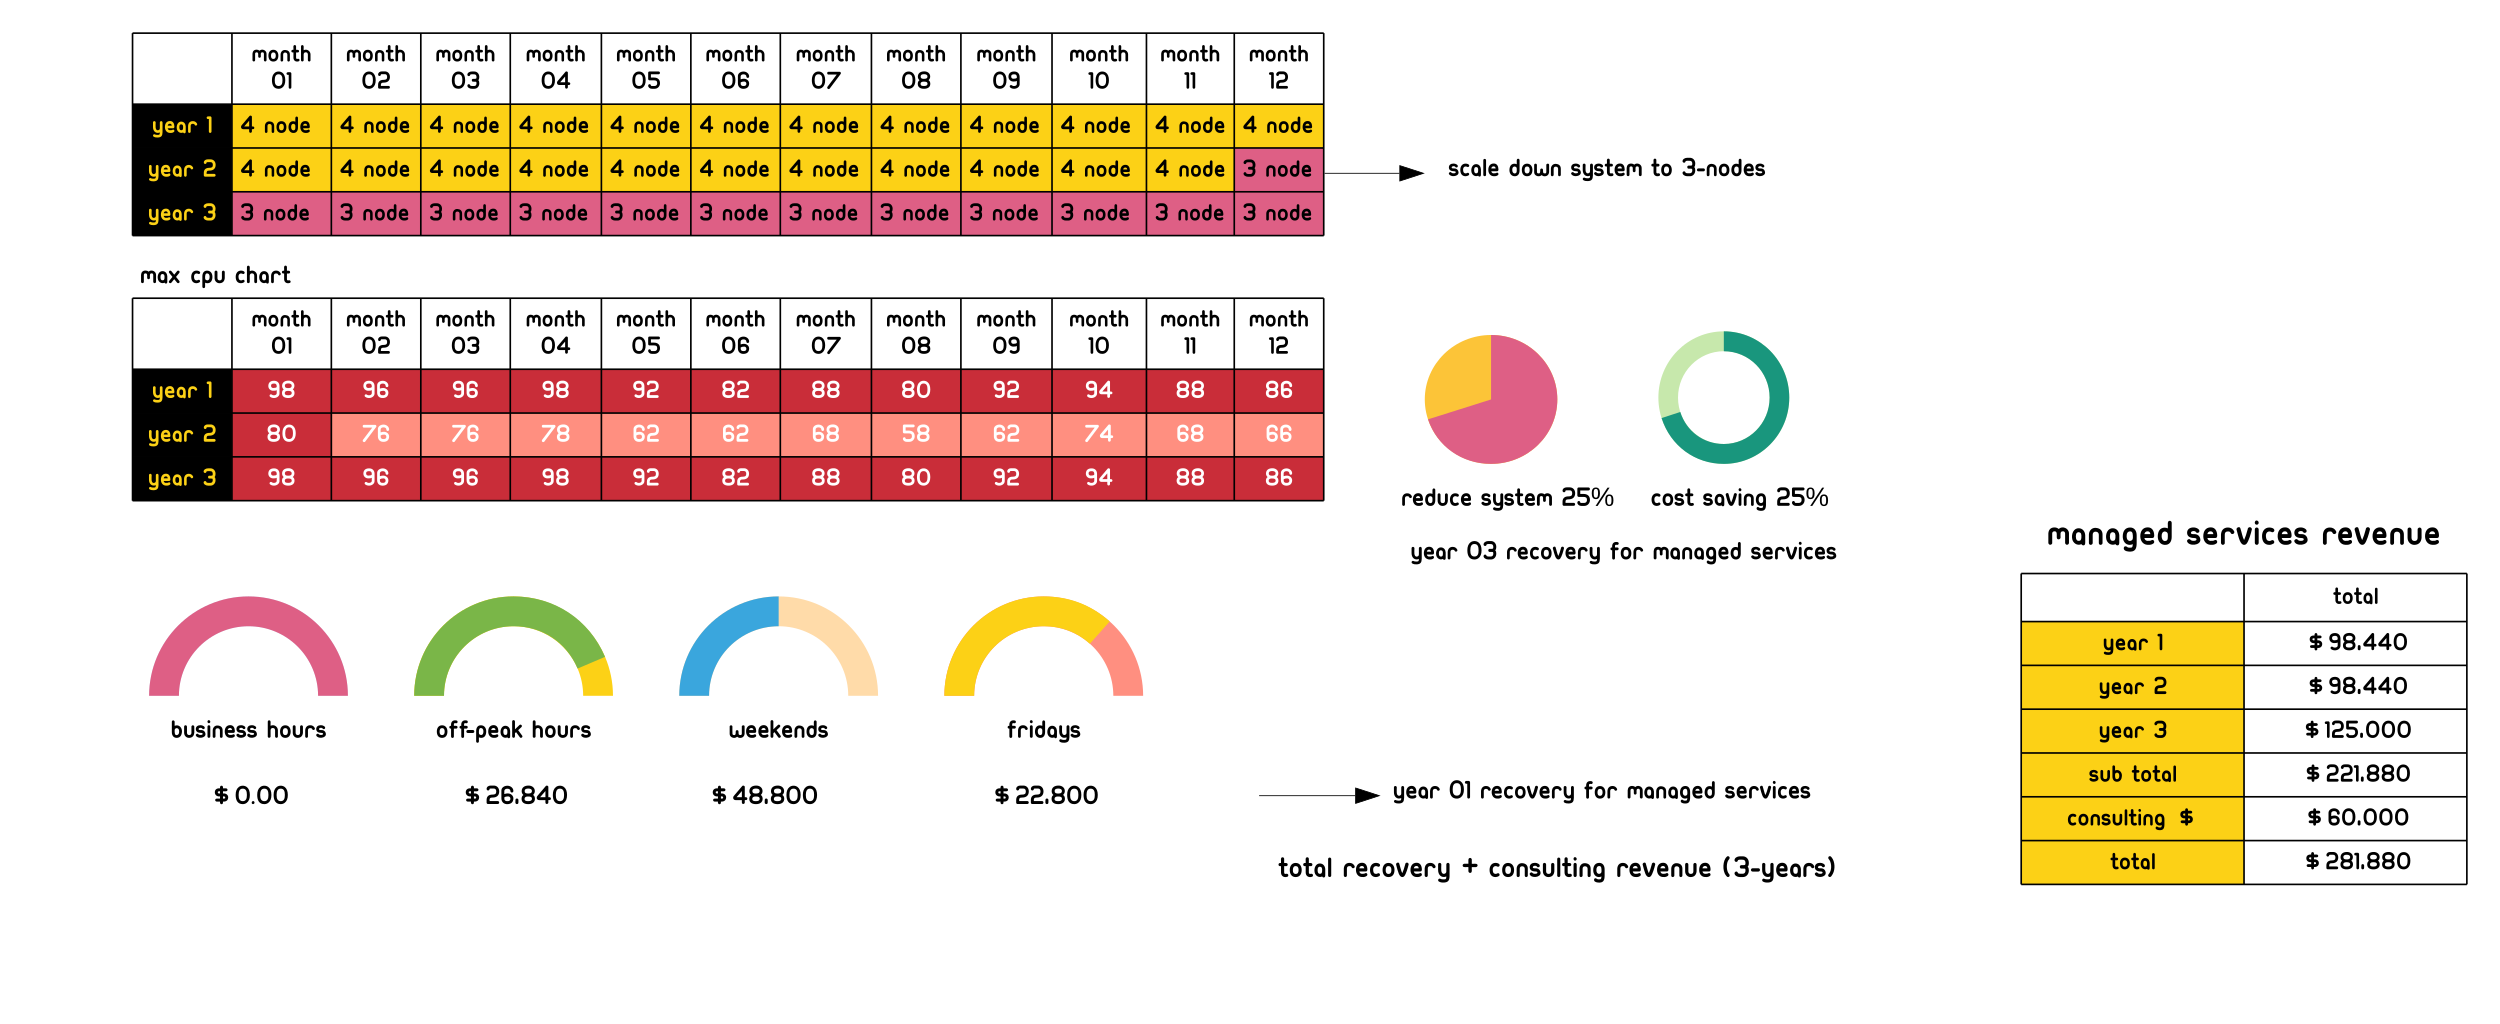 <svg xmlns="http://www.w3.org/2000/svg" xmlns:xlink="http://www.w3.org/1999/xlink" xmlns:lucid="lucid" width="1509" height="618.34"><g transform="translate(-80 -120)" lucid:page-tab-id="0_0"><path d="M0 0h1760v1360H0z" fill="#fff"/><path d="M160 140h60v42.88h-60zM220 140h60v42.88h-60zM280 140h54v42.88h-54zM334 140h54v42.88h-54zM388 140h55v42.88h-55zM443 140h54v42.88h-54zM497 140h54v42.88h-54zM551 140h55v42.88h-55zM606 140h54v42.88h-54zM660 140h55v42.88h-55zM715 140h57v42.88h-57zM772 140h53v42.88h-53zM825 140h54v42.88h-54z" fill="#fff"/><path d="M160 182.88h60v26.44h-60z"/><path d="M220 182.88h60v26.44h-60zM280 182.88h54v26.44h-54zM334 182.88h54v26.44h-54zM388 182.88h55v26.44h-55zM443 182.88h54v26.44h-54zM497 182.88h54v26.44h-54zM551 182.88h55v26.44h-55zM606 182.88h54v26.44h-54zM660 182.88h55v26.44h-55zM715 182.88h57v26.44h-57zM772 182.88h53v26.44h-53zM825 182.88h54v26.44h-54z" fill="#fcd116"/><path d="M160 209.32h60v26.44h-60z"/><path d="M220 209.32h60v26.44h-60zM280 209.32h54v26.44h-54zM334 209.32h54v26.44h-54zM388 209.32h55v26.44h-55zM443 209.32h54v26.44h-54zM497 209.32h54v26.44h-54zM551 209.32h55v26.44h-55zM606 209.32h54v26.44h-54zM660 209.32h55v26.44h-55zM715 209.32h57v26.44h-57zM772 209.32h53v26.44h-53z" fill="#fcd116"/><path d="M825 209.32h54v26.44h-54z" fill="#de5f85"/><path d="M160 235.76h60v26.44h-60z"/><path d="M220 235.76h60v26.44h-60zM280 235.76h54v26.44h-54zM334 235.76h54v26.44h-54zM388 235.76h55v26.44h-55zM443 235.76h54v26.44h-54zM497 235.76h54v26.44h-54zM551 235.76h55v26.44h-55zM606 235.76h54v26.44h-54zM660 235.76h55v26.44h-55zM715 235.76h57v26.44h-57zM772 235.76h53v26.44h-53zM825 235.76h54v26.44h-54z" fill="#de5f85"/><path d="M160 140v42.88M220 140v42.88M280 140v42.88M334 140v42.88M388 140v42.88M443 140v42.88M497 140v42.88M551 140v42.88M606 140v42.88M660 140v42.88M715 140v42.88M772 140v42.88M825 140v42.88M879 140v42.88M160 182.88v26.44M220 182.88v26.44M280 182.88v26.44M334 182.88v26.44M388 182.88v26.44M443 182.88v26.44M497 182.88v26.44M551 182.88v26.44M606 182.88v26.44M660 182.88v26.44M715 182.88v26.44M772 182.88v26.44M825 182.88v26.44M879 182.88v26.44M160 209.32v26.44M220 209.32v26.44M280 209.32v26.44M334 209.32v26.44M388 209.32v26.44M443 209.32v26.44M497 209.32v26.44M551 209.32v26.44M606 209.32v26.44M660 209.32v26.44M715 209.32v26.44M772 209.32v26.44M825 209.32v26.44M879 209.32v26.44M160 235.76v26.44M220 235.76v26.44M280 235.76v26.44M334 235.76v26.44M388 235.76v26.44M443 235.76v26.44M497 235.76v26.44M551 235.76v26.44M606 235.76v26.44M660 235.76v26.44M715 235.76v26.44M772 235.76v26.44M825 235.76v26.44M879 235.76v26.44M160 140h60M220 140h60M280 140h54M334 140h54M388 140h55M443 140h54M497 140h54M551 140h55M606 140h54M660 140h55M715 140h57M772 140h53M825 140h54M160 182.88h60M220 182.88h60M280 182.88h54M334 182.88h54M388 182.88h55M443 182.88h54M497 182.88h54M551 182.88h55M606 182.88h54M660 182.88h55M715 182.88h57M772 182.88h53M825 182.88h54M160 209.32h60M220 209.32h60M280 209.32h54M334 209.32h54M388 209.32h55M443 209.32h54M497 209.32h54M551 209.32h55M606 209.32h54M660 209.32h55M715 209.32h57M772 209.32h53M825 209.32h54M160 235.76h60M160 262.2h60M220 235.76h60M220 262.2h60M280 235.76h54M280 262.2h54M334 235.76h54M334 262.2h54M388 235.76h55M388 262.2h55M443 235.76h54M443 262.2h54M497 235.76h54M497 262.2h54M551 235.76h55M551 262.2h55M606 235.76h54M606 262.2h54M660 235.76h55M660 262.2h55M715 235.76h57M715 262.2h57M772 235.76h53M772 262.2h53M825 235.76h54M825 262.2h54" stroke="#000" fill="none"/><use xlink:href="#a" transform="matrix(1,0,0,1,225,145) translate(6.867 12.148)"/><use xlink:href="#b" transform="matrix(1,0,0,1,225,145) translate(18.427 28.589)"/><use xlink:href="#c" transform="matrix(1,0,0,1,285,145) translate(3.867 12.148)"/><use xlink:href="#d" transform="matrix(1,0,0,1,285,145) translate(13.009 28.589)"/><use xlink:href="#c" transform="matrix(1,0,0,1,339,145) translate(3.867 12.148)"/><use xlink:href="#e" transform="matrix(1,0,0,1,339,145) translate(13.009 28.589)"/><use xlink:href="#c" transform="matrix(1,0,0,1,393,145) translate(4.367 12.148)"/><use xlink:href="#f" transform="matrix(1,0,0,1,393,145) translate(13.222 28.589)"/><use xlink:href="#c" transform="matrix(1,0,0,1,448,145) translate(3.867 12.148)"/><use xlink:href="#g" transform="matrix(1,0,0,1,448,145) translate(12.964 28.589)"/><use xlink:href="#c" transform="matrix(1,0,0,1,502,145) translate(3.867 12.148)"/><use xlink:href="#h" transform="matrix(1,0,0,1,502,145) translate(13.13 28.589)"/><use xlink:href="#c" transform="matrix(1,0,0,1,556,145) translate(4.367 12.148)"/><use xlink:href="#i" transform="matrix(1,0,0,1,556,145) translate(13.312 28.589)"/><use xlink:href="#c" transform="matrix(1,0,0,1,611,145) translate(3.867 12.148)"/><use xlink:href="#j" transform="matrix(1,0,0,1,611,145) translate(12.752 28.589)"/><use xlink:href="#c" transform="matrix(1,0,0,1,665,145) translate(4.367 12.148)"/><use xlink:href="#k" transform="matrix(1,0,0,1,665,145) translate(13.766 28.589)"/><use xlink:href="#c" transform="matrix(1,0,0,1,720,145) translate(5.367 12.148)"/><use xlink:href="#l" transform="matrix(1,0,0,1,720,145) translate(16.927 28.589)"/><use xlink:href="#c" transform="matrix(1,0,0,1,777,145) translate(3.367 12.148)"/><use xlink:href="#m" transform="matrix(1,0,0,1,777,145) translate(17.843 28.589)"/><use xlink:href="#c" transform="matrix(1,0,0,1,830,145) translate(3.867 12.148)"/><use xlink:href="#n" transform="matrix(1,0,0,1,830,145) translate(15.925 28.589)"/><use xlink:href="#o" transform="matrix(1,0,0,1,165,187.882) translate(6.625 12.368)"/><use xlink:href="#p" transform="matrix(1,0,0,1,165,187.882) translate(39.718 12.368)"/><use xlink:href="#q" transform="matrix(1,0,0,1,225,187.882) translate(0 12.368)"/><use xlink:href="#r" transform="matrix(1,0,0,1,225,187.882) translate(14.174 12.368)"/><use xlink:href="#q" transform="matrix(1,0,0,1,285,187.882) translate(0 12.368)"/><use xlink:href="#r" transform="matrix(1,0,0,1,285,187.882) translate(14.174 12.368)"/><use xlink:href="#q" transform="matrix(1,0,0,1,339,187.882) translate(0 12.368)"/><use xlink:href="#r" transform="matrix(1,0,0,1,339,187.882) translate(14.174 12.368)"/><use xlink:href="#q" transform="matrix(1,0,0,1,393,187.882) translate(0 12.368)"/><use xlink:href="#r" transform="matrix(1,0,0,1,393,187.882) translate(14.174 12.368)"/><use xlink:href="#q" transform="matrix(1,0,0,1,448,187.882) translate(0 12.368)"/><use xlink:href="#r" transform="matrix(1,0,0,1,448,187.882) translate(14.174 12.368)"/><use xlink:href="#q" transform="matrix(1,0,0,1,502,187.882) translate(0 12.368)"/><use xlink:href="#r" transform="matrix(1,0,0,1,502,187.882) translate(14.174 12.368)"/><use xlink:href="#q" transform="matrix(1,0,0,1,556,187.882) translate(0 12.368)"/><use xlink:href="#r" transform="matrix(1,0,0,1,556,187.882) translate(14.174 12.368)"/><use xlink:href="#q" transform="matrix(1,0,0,1,611,187.882) translate(0 12.368)"/><use xlink:href="#r" transform="matrix(1,0,0,1,611,187.882) translate(14.174 12.368)"/><use xlink:href="#q" transform="matrix(1,0,0,1,665,187.882) translate(0 12.368)"/><use xlink:href="#r" transform="matrix(1,0,0,1,665,187.882) translate(14.174 12.368)"/><use xlink:href="#q" transform="matrix(1,0,0,1,720,187.882) translate(0 12.368)"/><use xlink:href="#r" transform="matrix(1,0,0,1,720,187.882) translate(14.174 12.368)"/><use xlink:href="#q" transform="matrix(1,0,0,1,777,187.882) translate(0 12.368)"/><use xlink:href="#r" transform="matrix(1,0,0,1,777,187.882) translate(14.174 12.368)"/><use xlink:href="#q" transform="matrix(1,0,0,1,830,187.882) translate(0 12.368)"/><use xlink:href="#r" transform="matrix(1,0,0,1,830,187.882) translate(14.174 12.368)"/><use xlink:href="#o" transform="matrix(1,0,0,1,165,214.323) translate(4.207 12.368)"/><use xlink:href="#s" transform="matrix(1,0,0,1,165,214.323) translate(37.3 12.368)"/><use xlink:href="#q" transform="matrix(1,0,0,1,225,214.323) translate(0 12.368)"/><use xlink:href="#r" transform="matrix(1,0,0,1,225,214.323) translate(14.174 12.368)"/><use xlink:href="#q" transform="matrix(1,0,0,1,285,214.323) translate(0 12.368)"/><use xlink:href="#r" transform="matrix(1,0,0,1,285,214.323) translate(14.174 12.368)"/><use xlink:href="#q" transform="matrix(1,0,0,1,339,214.323) translate(0 12.368)"/><use xlink:href="#r" transform="matrix(1,0,0,1,339,214.323) translate(14.174 12.368)"/><use xlink:href="#q" transform="matrix(1,0,0,1,393,214.323) translate(0 12.368)"/><use xlink:href="#r" transform="matrix(1,0,0,1,393,214.323) translate(14.174 12.368)"/><use xlink:href="#q" transform="matrix(1,0,0,1,448,214.323) translate(0 12.368)"/><use xlink:href="#r" transform="matrix(1,0,0,1,448,214.323) translate(14.174 12.368)"/><use xlink:href="#q" transform="matrix(1,0,0,1,502,214.323) translate(0 12.368)"/><use xlink:href="#r" transform="matrix(1,0,0,1,502,214.323) translate(14.174 12.368)"/><use xlink:href="#q" transform="matrix(1,0,0,1,556,214.323) translate(0 12.368)"/><use xlink:href="#r" transform="matrix(1,0,0,1,556,214.323) translate(14.174 12.368)"/><use xlink:href="#q" transform="matrix(1,0,0,1,611,214.323) translate(0 12.368)"/><use xlink:href="#r" transform="matrix(1,0,0,1,611,214.323) translate(14.174 12.368)"/><use xlink:href="#q" transform="matrix(1,0,0,1,665,214.323) translate(0 12.368)"/><use xlink:href="#r" transform="matrix(1,0,0,1,665,214.323) translate(14.174 12.368)"/><use xlink:href="#q" transform="matrix(1,0,0,1,720,214.323) translate(0 12.368)"/><use xlink:href="#r" transform="matrix(1,0,0,1,720,214.323) translate(14.174 12.368)"/><use xlink:href="#q" transform="matrix(1,0,0,1,777,214.323) translate(0 12.368)"/><use xlink:href="#r" transform="matrix(1,0,0,1,777,214.323) translate(14.174 12.368)"/><use xlink:href="#t" transform="matrix(1,0,0,1,830,214.323) translate(0 12.368)"/><use xlink:href="#r" transform="matrix(1,0,0,1,830,214.323) translate(13.6 12.368)"/><use xlink:href="#o" transform="matrix(1,0,0,1,165,240.764) translate(4.207 12.368)"/><use xlink:href="#u" transform="matrix(1,0,0,1,165,240.764) translate(37.3 12.368)"/><use xlink:href="#t" transform="matrix(1,0,0,1,225,240.764) translate(0 12.368)"/><use xlink:href="#r" transform="matrix(1,0,0,1,225,240.764) translate(13.6 12.368)"/><use xlink:href="#t" transform="matrix(1,0,0,1,285,240.764) translate(0 12.368)"/><use xlink:href="#r" transform="matrix(1,0,0,1,285,240.764) translate(13.6 12.368)"/><use xlink:href="#t" transform="matrix(1,0,0,1,339,240.764) translate(0 12.368)"/><use xlink:href="#r" transform="matrix(1,0,0,1,339,240.764) translate(13.6 12.368)"/><use xlink:href="#t" transform="matrix(1,0,0,1,393,240.764) translate(0 12.368)"/><use xlink:href="#r" transform="matrix(1,0,0,1,393,240.764) translate(13.6 12.368)"/><use xlink:href="#t" transform="matrix(1,0,0,1,448,240.764) translate(0 12.368)"/><use xlink:href="#r" transform="matrix(1,0,0,1,448,240.764) translate(13.6 12.368)"/><use xlink:href="#t" transform="matrix(1,0,0,1,502,240.764) translate(0 12.368)"/><use xlink:href="#r" transform="matrix(1,0,0,1,502,240.764) translate(13.6 12.368)"/><use xlink:href="#t" transform="matrix(1,0,0,1,556,240.764) translate(0 12.368)"/><use xlink:href="#r" transform="matrix(1,0,0,1,556,240.764) translate(13.6 12.368)"/><use xlink:href="#t" transform="matrix(1,0,0,1,611,240.764) translate(0 12.368)"/><use xlink:href="#r" transform="matrix(1,0,0,1,611,240.764) translate(13.6 12.368)"/><use xlink:href="#t" transform="matrix(1,0,0,1,665,240.764) translate(0 12.368)"/><use xlink:href="#r" transform="matrix(1,0,0,1,665,240.764) translate(13.6 12.368)"/><use xlink:href="#t" transform="matrix(1,0,0,1,720,240.764) translate(0 12.368)"/><use xlink:href="#r" transform="matrix(1,0,0,1,720,240.764) translate(13.6 12.368)"/><use xlink:href="#t" transform="matrix(1,0,0,1,777,240.764) translate(0 12.368)"/><use xlink:href="#r" transform="matrix(1,0,0,1,777,240.764) translate(13.6 12.368)"/><use xlink:href="#t" transform="matrix(1,0,0,1,830,240.764) translate(0 12.368)"/><use xlink:href="#r" transform="matrix(1,0,0,1,830,240.764) translate(13.6 12.368)"/><path d="M160 300h60v42.88h-60zM220 300h60v42.88h-60zM280 300h54v42.88h-54zM334 300h54v42.88h-54zM388 300h55v42.88h-55zM443 300h54v42.88h-54zM497 300h54v42.88h-54zM551 300h55v42.88h-55zM606 300h54v42.88h-54zM660 300h55v42.88h-55zM715 300h57v42.88h-57zM772 300h53v42.88h-53zM825 300h54v42.88h-54z" fill="#fff"/><path d="M160 342.88h60v26.44h-60z"/><path d="M220 342.88h60v26.44h-60zM280 342.88h54v26.44h-54zM334 342.88h54v26.44h-54zM388 342.88h55v26.44h-55zM443 342.88h54v26.44h-54zM497 342.88h54v26.44h-54zM551 342.88h55v26.44h-55zM606 342.88h54v26.44h-54zM660 342.88h55v26.44h-55zM715 342.88h57v26.44h-57zM772 342.88h53v26.44h-53zM825 342.88h54v26.44h-54z" fill="#c92d39"/><path d="M160 369.32h60v26.44h-60z"/><path d="M220 369.32h60v26.44h-60z" fill="#c92d39"/><path d="M280 369.32h54v26.44h-54zM334 369.32h54v26.44h-54zM388 369.32h55v26.44h-55zM443 369.32h54v26.44h-54zM497 369.32h54v26.44h-54zM551 369.32h55v26.44h-55zM606 369.32h54v26.44h-54zM660 369.32h55v26.44h-55zM715 369.32h57v26.44h-57zM772 369.32h53v26.44h-53zM825 369.32h54v26.44h-54z" fill="#ff8f80"/><path d="M160 395.76h60v26.44h-60z"/><path d="M220 395.76h60v26.44h-60zM280 395.76h54v26.44h-54zM334 395.76h54v26.44h-54zM388 395.76h55v26.44h-55zM443 395.76h54v26.44h-54zM497 395.76h54v26.44h-54zM551 395.76h55v26.44h-55zM606 395.76h54v26.44h-54zM660 395.76h55v26.44h-55zM715 395.76h57v26.44h-57zM772 395.76h53v26.44h-53zM825 395.76h54v26.44h-54z" fill="#c92d39"/><path d="M160 300v42.88M220 300v42.88M280 300v42.88M334 300v42.88M388 300v42.88M443 300v42.88M497 300v42.88M551 300v42.88M606 300v42.88M660 300v42.88M715 300v42.88M772 300v42.88M825 300v42.88M879 300v42.88M160 342.88v26.44M220 342.88v26.44M280 342.88v26.44M334 342.88v26.44M388 342.88v26.44M443 342.88v26.44M497 342.88v26.44M551 342.88v26.44M606 342.88v26.44M660 342.88v26.44M715 342.88v26.44M772 342.88v26.44M825 342.88v26.44M879 342.88v26.44M160 369.32v26.44M220 369.32v26.44M280 369.32v26.44M334 369.32v26.44M388 369.32v26.44M443 369.32v26.44M497 369.32v26.44M551 369.32v26.44M606 369.32v26.44M660 369.32v26.44M715 369.32v26.44M772 369.32v26.44M825 369.32v26.44M879 369.32v26.44M160 395.76v26.44M220 395.76v26.44M280 395.76v26.44M334 395.76v26.44M388 395.76v26.44M443 395.76v26.44M497 395.76v26.44M551 395.76v26.44M606 395.76v26.44M660 395.76v26.44M715 395.76v26.44M772 395.76v26.44M825 395.76v26.44M879 395.76v26.44M160 300h60M220 300h60M280 300h54M334 300h54M388 300h55M443 300h54M497 300h54M551 300h55M606 300h54M660 300h55M715 300h57M772 300h53M825 300h54M160 342.88h60M220 342.88h60M280 342.88h54M334 342.88h54M388 342.88h55M443 342.88h54M497 342.88h54M551 342.88h55M606 342.88h54M660 342.88h55M715 342.88h57M772 342.88h53M825 342.88h54M160 369.32h60M220 369.32h60M280 369.32h54M334 369.32h54M388 369.32h55M443 369.32h54M497 369.32h54M551 369.32h55M606 369.32h54M660 369.32h55M715 369.32h57M772 369.32h53M825 369.32h54M160 395.76h60M160 422.2h60M220 395.76h60M220 422.2h60M280 395.76h54M280 422.2h54M334 395.76h54M334 422.2h54M388 395.76h55M388 422.2h55M443 395.76h54M443 422.2h54M497 395.76h54M497 422.2h54M551 395.76h55M551 422.2h55M606 395.76h54M606 422.2h54M660 395.76h55M660 422.2h55M715 395.76h57M715 422.2h57M772 395.76h53M772 422.2h53M825 395.76h54M825 422.2h54" stroke="#000" fill="none"/><use xlink:href="#a" transform="matrix(1,0,0,1,225,305) translate(6.867 12.148)"/><use xlink:href="#b" transform="matrix(1,0,0,1,225,305) translate(18.427 28.589)"/><use xlink:href="#c" transform="matrix(1,0,0,1,285,305) translate(3.867 12.148)"/><use xlink:href="#d" transform="matrix(1,0,0,1,285,305) translate(13.009 28.589)"/><use xlink:href="#c" transform="matrix(1,0,0,1,339,305) translate(3.867 12.148)"/><use xlink:href="#e" transform="matrix(1,0,0,1,339,305) translate(13.009 28.589)"/><use xlink:href="#c" transform="matrix(1,0,0,1,393,305) translate(4.367 12.148)"/><use xlink:href="#f" transform="matrix(1,0,0,1,393,305) translate(13.222 28.589)"/><use xlink:href="#c" transform="matrix(1,0,0,1,448,305) translate(3.867 12.148)"/><use xlink:href="#g" transform="matrix(1,0,0,1,448,305) translate(12.964 28.589)"/><use xlink:href="#c" transform="matrix(1,0,0,1,502,305) translate(3.867 12.148)"/><use xlink:href="#h" transform="matrix(1,0,0,1,502,305) translate(13.13 28.589)"/><use xlink:href="#c" transform="matrix(1,0,0,1,556,305) translate(4.367 12.148)"/><use xlink:href="#i" transform="matrix(1,0,0,1,556,305) translate(13.312 28.589)"/><use xlink:href="#c" transform="matrix(1,0,0,1,611,305) translate(3.867 12.148)"/><use xlink:href="#j" transform="matrix(1,0,0,1,611,305) translate(12.752 28.589)"/><use xlink:href="#c" transform="matrix(1,0,0,1,665,305) translate(4.367 12.148)"/><use xlink:href="#k" transform="matrix(1,0,0,1,665,305) translate(13.766 28.589)"/><use xlink:href="#c" transform="matrix(1,0,0,1,720,305) translate(5.367 12.148)"/><use xlink:href="#l" transform="matrix(1,0,0,1,720,305) translate(16.927 28.589)"/><use xlink:href="#c" transform="matrix(1,0,0,1,777,305) translate(3.367 12.148)"/><use xlink:href="#m" transform="matrix(1,0,0,1,777,305) translate(17.843 28.589)"/><use xlink:href="#c" transform="matrix(1,0,0,1,830,305) translate(3.867 12.148)"/><use xlink:href="#n" transform="matrix(1,0,0,1,830,305) translate(15.925 28.589)"/><use xlink:href="#o" transform="matrix(1,0,0,1,165,347.882) translate(6.625 12.368)"/><use xlink:href="#p" transform="matrix(1,0,0,1,165,347.882) translate(39.718 12.368)"/><use xlink:href="#v" transform="matrix(1,0,0,1,225,347.882) translate(16.508 12.368)"/><use xlink:href="#w" transform="matrix(1,0,0,1,285,347.882) translate(13.885 12.368)"/><use xlink:href="#w" transform="matrix(1,0,0,1,339,347.882) translate(13.885 12.368)"/><use xlink:href="#v" transform="matrix(1,0,0,1,393,347.882) translate(14.008 12.368)"/><use xlink:href="#x" transform="matrix(1,0,0,1,448,347.882) translate(13.764 12.368)"/><use xlink:href="#y" transform="matrix(1,0,0,1,502,347.882) translate(13.251 12.368)"/><use xlink:href="#z" transform="matrix(1,0,0,1,556,347.882) translate(13.494 12.368)"/><use xlink:href="#A" transform="matrix(1,0,0,1,611,347.882) translate(12.752 12.368)"/><use xlink:href="#x" transform="matrix(1,0,0,1,665,347.882) translate(14.264 12.368)"/><use xlink:href="#B" transform="matrix(1,0,0,1,720,347.882) translate(14.977 12.368)"/><use xlink:href="#z" transform="matrix(1,0,0,1,777,347.882) translate(12.494 12.368)"/><use xlink:href="#C" transform="matrix(1,0,0,1,830,347.882) translate(13.372 12.368)"/><use xlink:href="#o" transform="matrix(1,0,0,1,165,374.323) translate(4.207 12.368)"/><use xlink:href="#s" transform="matrix(1,0,0,1,165,374.323) translate(37.3 12.368)"/><use xlink:href="#A" transform="matrix(1,0,0,1,225,374.323) translate(15.752 12.368)"/><use xlink:href="#D" transform="matrix(1,0,0,1,285,374.323) translate(13.432 12.368)"/><use xlink:href="#D" transform="matrix(1,0,0,1,339,374.323) translate(13.432 12.368)"/><use xlink:href="#E" transform="matrix(1,0,0,1,393,374.323) translate(13.554 12.368)"/><use xlink:href="#F" transform="matrix(1,0,0,1,448,374.323) translate(13.628 12.368)"/><use xlink:href="#F" transform="matrix(1,0,0,1,502,374.323) translate(13.628 12.368)"/><use xlink:href="#G" transform="matrix(1,0,0,1,556,374.323) translate(13.872 12.368)"/><use xlink:href="#H" transform="matrix(1,0,0,1,611,374.323) translate(13.205 12.368)"/><use xlink:href="#F" transform="matrix(1,0,0,1,665,374.323) translate(14.128 12.368)"/><use xlink:href="#I" transform="matrix(1,0,0,1,720,374.323) translate(14.524 12.368)"/><use xlink:href="#G" transform="matrix(1,0,0,1,777,374.323) translate(12.872 12.368)"/><use xlink:href="#J" transform="matrix(1,0,0,1,830,374.323) translate(13.749 12.368)"/><use xlink:href="#o" transform="matrix(1,0,0,1,165,400.764) translate(4.207 12.368)"/><use xlink:href="#u" transform="matrix(1,0,0,1,165,400.764) translate(37.3 12.368)"/><use xlink:href="#v" transform="matrix(1,0,0,1,225,400.764) translate(16.508 12.368)"/><use xlink:href="#w" transform="matrix(1,0,0,1,285,400.764) translate(13.885 12.368)"/><use xlink:href="#w" transform="matrix(1,0,0,1,339,400.764) translate(13.885 12.368)"/><use xlink:href="#v" transform="matrix(1,0,0,1,393,400.764) translate(14.008 12.368)"/><use xlink:href="#x" transform="matrix(1,0,0,1,448,400.764) translate(13.764 12.368)"/><use xlink:href="#y" transform="matrix(1,0,0,1,502,400.764) translate(13.251 12.368)"/><use xlink:href="#z" transform="matrix(1,0,0,1,556,400.764) translate(13.494 12.368)"/><use xlink:href="#A" transform="matrix(1,0,0,1,611,400.764) translate(12.752 12.368)"/><use xlink:href="#x" transform="matrix(1,0,0,1,665,400.764) translate(14.264 12.368)"/><use xlink:href="#B" transform="matrix(1,0,0,1,720,400.764) translate(14.977 12.368)"/><use xlink:href="#z" transform="matrix(1,0,0,1,777,400.764) translate(12.494 12.368)"/><use xlink:href="#C" transform="matrix(1,0,0,1,830,400.764) translate(13.372 12.368)"/><path d="M940 200h220v44.33H940z" fill="#fff" fill-opacity="0"/><use xlink:href="#K" transform="matrix(1,0,0,1,945,205) translate(9.229 21.372)"/><use xlink:href="#L" transform="matrix(1,0,0,1,945,205) translate(45.423 21.372)"/><use xlink:href="#M" transform="matrix(1,0,0,1,945,205) translate(83.037 21.372)"/><use xlink:href="#N" transform="matrix(1,0,0,1,945,205) translate(131.538 21.372)"/><use xlink:href="#O" transform="matrix(1,0,0,1,945,205) translate(149.935 21.372)"/><path d="M879.75 224.6h44.93" stroke="#000" stroke-width=".5" fill="none"/><path d="M879.76 224.86h-.26v-.5h.26z"/><path d="M939.2 224.6l-14.27 4.65v-9.27z" stroke="#000" stroke-width=".5"/><path d="M100 272.2h220V300H100z" fill="#fff" fill-opacity="0"/><use xlink:href="#P" transform="matrix(1,0,0,1,105,277.204) translate(59.576 13.747)"/><use xlink:href="#Q" transform="matrix(1,0,0,1,105,277.204) translate(89.743 13.747)"/><use xlink:href="#R" transform="matrix(1,0,0,1,105,277.204) translate(116.597 13.747)"/><path d="M980 322.2c-22.1 0-40 17.42-40 38.9 0 21.48 17.9 38.9 40 38.9s40-17.42 40-38.9c0-21.48-17.9-38.9-40-38.9zm0 38.9z" fill="#fcc438"/><path d="M980 322.2c22.1 0 40 17.42 40 38.9 0 21.48-17.9 38.9-40 38.9-17.67 0-32.58-10.53-38.04-26.88L980 361.1z" fill="#de5f85"/><path d="M1060 400h140v40h-140z" fill="#fff" fill-opacity="0"/><use xlink:href="#S" transform="matrix(1,0,0,1,1065,405) translate(11.206 20.372)"/><use xlink:href="#T" transform="matrix(1,0,0,1,1065,405) translate(42.761 20.372)"/><use xlink:href="#U" transform="matrix(1,0,0,1,1065,405) translate(86.939 20.372)"/><path d="M920 400h140v40H920z" fill="#fff" fill-opacity="0"/><use xlink:href="#V" transform="matrix(1,0,0,1,925,405) translate(0.761 20.372)"/><use xlink:href="#W" transform="matrix(1,0,0,1,925,405) translate(48.883 20.372)"/><use xlink:href="#U" transform="matrix(1,0,0,1,925,405) translate(97.384 20.372)"/><path d="M1120.5 320c-21.82 0-39.5 17.9-39.5 40s17.68 40 39.5 40 39.5-17.9 39.5-40-17.68-40-39.5-40zm0 12c15.27 0 27.65 12.54 27.65 28s-12.38 28-27.65 28c-15.27 0-27.65-12.54-27.65-28s12.38-28 27.65-28z" fill="#c7e8ac"/><path d="M1120.5 320c21.82 0 39.5 17.9 39.5 40s-17.68 40-39.5 40c-17.45 0-32.17-10.83-37.57-27.64l11.27-3.7c3.78 11.76 14.08 19.34 26.3 19.34 15.27 0 27.65-12.54 27.65-28s-12.38-28-27.65-28z" fill="#19967d"/><path d="M170 540c0-33.14 26.86-60 60-60s60 26.86 60 60h-18c0-23.2-18.8-42-42-42s-42 18.8-42 42z" fill="#d7e9ff"/><path d="M170 540c0-33.14 26.86-60 60-60s60 26.86 60 60h-18c0-23.2-18.8-42-42-42s-42 18.8-42 42z" fill="#de5f85"/><path d="M160 540h140v40H160z" fill="#fff" fill-opacity="0"/><use xlink:href="#X" transform="matrix(1,0,0,1,165,545) translate(17.919 20.372)"/><use xlink:href="#Y" transform="matrix(1,0,0,1,165,545) translate(75.792 20.372)"/><path d="M330 540c0-33.14 26.86-60 60-60s60 26.86 60 60h-18c0-23.2-18.8-42-42-42s-42 18.8-42 42z" fill="#fcd116"/><path d="M330 540c0-33.14 26.86-60 60-60 24.64 0 45.54 13.8 55.2 36.48l-16.56 7.06C421.88 507.67 407.24 498 390 498c-23.2 0-42 18.8-42 42z" fill="#7ab648"/><path d="M320 540h140v40H320z" fill="#fff" fill-opacity="0"/><use xlink:href="#Z" transform="matrix(1,0,0,1,325,545) translate(17.966 20.372)"/><use xlink:href="#Y" transform="matrix(1,0,0,1,325,545) translate(75.745 20.372)"/><path d="M490 540c0-33.14 26.86-60 60-60s60 26.86 60 60h-18c0-23.2-18.8-42-42-42s-42 18.8-42 42z" fill="#ffdba9"/><path d="M490 540c0-33.14 26.86-60 60-60v18c-23.2 0-42 18.8-42 42z" fill="#3aa6dd"/><path d="M480 540h140v40H480z" fill="#fff" fill-opacity="0"/><use xlink:href="#aa" transform="matrix(1,0,0,1,485,545) translate(34.88 20.372)"/><path d="M650 540c0-33.14 26.86-60 60-60s60 26.86 60 60h-18c0-23.2-18.8-42-42-42s-42 18.8-42 42z" fill="#ff8f80"/><path d="M650 540c0-33.14 26.86-60 60-60 15.3 0 28.34 4.95 39.8 15.1l-11.95 13.46c-8-7.1-17.14-10.56-27.85-10.56-23.2 0-42 18.8-42 42z" fill="#fcd116"/><path d="M640 540h140v40H640z" fill="#fff" fill-opacity="0"/><use xlink:href="#ab" transform="matrix(1,0,0,1,645,545) translate(42.564 20.372)"/><path d="M160 580h140v40H160z" fill="#fff" fill-opacity="0"/><use xlink:href="#ac" transform="matrix(1,0,0,1,165,585) translate(40.702 20.372)"/><path d="M320 580h140v40H320z" fill="#fff" fill-opacity="0"/><use xlink:href="#ad" transform="matrix(1,0,0,1,325,585) translate(32.166 20.372)"/><path d="M470 580h140v40H470z" fill="#fff" fill-opacity="0"/><use xlink:href="#ae" transform="matrix(1,0,0,1,475,585) translate(31.251 20.372)"/><path d="M640 580h140v40H640z" fill="#fff" fill-opacity="0"/><g><use xlink:href="#af" transform="matrix(1,0,0,1,645,585) translate(31.819 20.372)"/></g><path d="M913.33 575.67H1180V620H913.33z" fill="#fff" fill-opacity="0"/><g><use xlink:href="#ag" transform="matrix(1,0,0,1,918.333,580.668) translate(2.278 21.372)"/><use xlink:href="#ah" transform="matrix(1,0,0,1,918.333,580.668) translate(35.948 21.372)"/><use xlink:href="#ai" transform="matrix(1,0,0,1,918.333,580.668) translate(55.007 21.372)"/><use xlink:href="#aj" transform="matrix(1,0,0,1,918.333,580.668) translate(117.392 21.372)"/><use xlink:href="#ak" transform="matrix(1,0,0,1,918.333,580.668) translate(143.584 21.372)"/><use xlink:href="#al" transform="matrix(1,0,0,1,918.333,580.668) translate(202.687 21.372)"/></g><path d="M840.25 600.28H898M840.26 600.28H840" stroke="#000" stroke-width=".5" fill="none"/><path d="M912.52 600.28l-14.26 4.64v-9.27z" stroke="#000" stroke-width=".5"/><path d="M920 431.34h280v44.33H920z" fill="#fff" fill-opacity="0"/><g><use xlink:href="#ag" transform="matrix(1,0,0,1,925,436.335) translate(6.253 21.372)"/><use xlink:href="#am" transform="matrix(1,0,0,1,925,436.335) translate(39.923 21.372)"/><use xlink:href="#ai" transform="matrix(1,0,0,1,925,436.335) translate(64.032 21.372)"/><use xlink:href="#aj" transform="matrix(1,0,0,1,925,436.335) translate(126.417 21.372)"/><use xlink:href="#ak" transform="matrix(1,0,0,1,925,436.335) translate(152.608 21.372)"/><use xlink:href="#al" transform="matrix(1,0,0,1,925,436.335) translate(211.712 21.372)"/></g><path d="M840 620h360v49.17H840z" fill="#fff" fill-opacity="0"/><g><use xlink:href="#an" transform="matrix(1,0,0,1,845,625) translate(6.484 24.4)"/><use xlink:href="#ao" transform="matrix(1,0,0,1,845,625) translate(45.436 24.4)"/><use xlink:href="#ap" transform="matrix(1,0,0,1,845,625) translate(116.608 24.4)"/><use xlink:href="#aq" transform="matrix(1,0,0,1,845,625) translate(133.348 24.4)"/><use xlink:href="#ar" transform="matrix(1,0,0,1,845,625) translate(210.496 24.4)"/><use xlink:href="#as" transform="matrix(1,0,0,1,845,625) translate(274.396 24.4)"/></g><path d="M840 669.17h360v49.17H840z" fill="#fff" fill-opacity="0"/><path d="M1300 466.18h134.5v29H1300zM1434.5 466.18H1569v29h-134.5z" fill="#fff"/><path d="M1300 495.18h134.5v26.44H1300z" fill="#fcd116"/><path d="M1434.5 495.18H1569v26.44h-134.5z" fill="#fff"/><path d="M1300 521.62h134.5v26.44H1300z" fill="#fcd116"/><path d="M1434.5 521.62H1569v26.44h-134.5z" fill="#fff"/><path d="M1300 548.06h134.5v26.44H1300z" fill="#fcd116"/><path d="M1434.5 548.06H1569v26.44h-134.5z" fill="#fff"/><path d="M1300 574.5h134.5v26.44H1300z" fill="#fcd116"/><path d="M1434.5 574.5H1569v26.44h-134.5z" fill="#fff"/><path d="M1300 600.94h134.5v26.44H1300z" fill="#fcd116"/><path d="M1434.5 600.94H1569v26.44h-134.5z" fill="#fff"/><path d="M1300 627.38h134.5v26.44H1300z" fill="#fcd116"/><path d="M1434.5 627.38H1569v26.44h-134.5z" fill="#fff"/><path d="M1300 466.18v29M1434.5 466.18v29M1569 466.18v29M1300 495.18v26.44M1434.5 495.18v26.44M1569 495.18v26.44M1300 521.62v26.44M1434.5 521.62v26.44M1569 521.62v26.44M1300 548.06v26.44M1434.5 548.06v26.44M1569 548.06v26.44M1300 574.5v26.44M1434.5 574.5v26.44M1569 574.5v26.44M1300 600.94v26.44M1434.5 600.94v26.44M1569 600.94v26.44M1300 627.38v26.44M1434.5 627.38v26.44M1569 627.38v26.44M1300 466.18h134.5M1434.5 466.18H1569M1300 495.18h134.5M1434.5 495.18H1569M1300 521.62h134.5M1434.5 521.62H1569M1300 548.06h134.5M1434.5 548.06H1569M1300 574.5h134.5M1434.5 574.5H1569M1300 600.94h134.5M1434.5 600.94H1569M1300 627.38h134.5M1300 653.82h134.5M1434.5 627.38H1569M1434.5 653.82H1569" stroke="#000" fill="none"/><g><use xlink:href="#at" transform="matrix(1,0,0,1,1439.5,471.177) translate(48.704 13.368)"/></g><g><use xlink:href="#au" transform="matrix(1,0,0,1,1305,500.177) translate(44.125 12.368)"/><use xlink:href="#av" transform="matrix(1,0,0,1,1305,500.177) translate(77.218 12.368)"/></g><g><use xlink:href="#aw" transform="matrix(1,0,0,1,1439.5,500.177) translate(30.903 12.368)"/></g><g><use xlink:href="#au" transform="matrix(1,0,0,1,1305,526.618) translate(41.707 12.368)"/><use xlink:href="#ax" transform="matrix(1,0,0,1,1305,526.618) translate(74.8 12.368)"/></g><g><use xlink:href="#aw" transform="matrix(1,0,0,1,1439.5,526.618) translate(30.903 12.368)"/></g><g><use xlink:href="#au" transform="matrix(1,0,0,1,1305,553.059) translate(41.707 12.368)"/><use xlink:href="#ay" transform="matrix(1,0,0,1,1305,553.059) translate(74.8 12.368)"/></g><g><use xlink:href="#az" transform="matrix(1,0,0,1,1439.5,553.059) translate(28.606 12.368)"/></g><g><use xlink:href="#aA" transform="matrix(1,0,0,1,1305,579.5) translate(35.859 12.368)"/><use xlink:href="#aB" transform="matrix(1,0,0,1,1305,579.5) translate(61.548 12.368)"/></g><g><use xlink:href="#aC" transform="matrix(1,0,0,1,1439.5,579.5) translate(29.135 12.368)"/></g><g><use xlink:href="#aD" transform="matrix(1,0,0,1,1305,605.941) translate(22.561 12.368)"/><use xlink:href="#aE" transform="matrix(1,0,0,1,1305,605.941) translate(87.328 12.368)"/></g><g><use xlink:href="#aF" transform="matrix(1,0,0,1,1439.5,605.941) translate(30.102 12.368)"/></g><g><use xlink:href="#at" transform="matrix(1,0,0,1,1305,632.382) translate(48.704 12.368)"/></g><g><use xlink:href="#aG" transform="matrix(1,0,0,1,1439.5,632.382) translate(28.878 12.368)"/></g><path d="M1300 419.12h269v34.42h-269z" fill="#fff" fill-opacity="0"/><g><use xlink:href="#aH" transform="matrix(1,0,0,1,1305,424.12) translate(10.612 24.756)"/><use xlink:href="#aI" transform="matrix(1,0,0,1,1305,424.12) translate(94.689 24.756)"/><use xlink:href="#aJ" transform="matrix(1,0,0,1,1305,424.12) translate(176.297 24.756)"/></g><defs><path d="M35-314c7-101 62-164 168-164 45 0 84 14 116 42 103-96 282-19 282 122v258c3 35-41 70-80 46-17-11-26-26-26-46v-258c-8-40-18-58-62-58-85 0-62 94-62 169 0 35-39 66-80 46-66-32 29-215-88-215-43 0-62 29-62 58v258c6 34-41 70-80 46-17-11-26-26-26-46v-258" id="aK"/><path d="M444-238c0-129-68-236-202-236-128 0-198 99-198 236C44-99 110 0 242 0c134 0 202-97 202-238zm-296 8c0-84 25-138 94-138 65 0 98 43 98 130 0 89-33 134-98 134-63 0-94-42-94-126" id="aL"/><path d="M100 0C72 2 48-20 48-52v-228c1-106 78-194 188-186 116 9 186 69 186 186v228c2 28-23 50-52 52s-50-21-50-52v-228c-3-49-31-79-84-82-51-3-84 28-84 82v228c1 27-23 49-52 52" id="aM"/><path d="M96-472c9-75-31-188 52-192 30-1 54 24 54 54v138c49 2 94-8 114 28 20 38-13 86-48 78h-66v208c-3 48 28 61 70 48 39-12 80 23 68 66-9 33-40 40-76 44C160 9 96-57 96-158v-208c-38 1-63 2-78-26-21-40 11-83 46-80h32" id="aN"/><path d="M242-372c-58-4-84 46-84 86v230c5 48-63 73-94 36-8-9-12-21-12-36v-552c0-27 18-55 52-54 86 1 44 128 54 206 134-67 276 36 276 170v230c8 36-41 70-78 48-19-11-28-27-28-48v-230c-10-62-27-82-86-86" id="aO"/><g id="a"><use transform="matrix(0.015,0,0,0.015,0,0)" xlink:href="#aK"/><use transform="matrix(0.015,0,0,0.015,9.49,0)" xlink:href="#aL"/><use transform="matrix(0.015,0,0,0.015,16.773,0)" xlink:href="#aM"/><use transform="matrix(0.015,0,0,0.015,23.815,0)" xlink:href="#aN"/><use transform="matrix(0.015,0,0,0.015,29.044,0)" xlink:href="#aO"/></g><path d="M48-348C48-142 124 0 316 0c56 0 105-16 148-48 80-59 120-158 120-298-1-142-40-243-120-302-84-63-215-63-298 2C88-586 48-488 48-348zm424 2c0 138-34 234-156 234-107 0-159-78-156-234 3-143 36-238 156-238 121 0 156 95 156 238" id="aP"/><path d="M142-668c28-1 54 26 54 54v558c4 35-41 72-80 48-19-11-26-27-26-48v-504c-39 1-67 2-82-26-23-39 9-79 46-80" id="aQ"/><g id="b"><use transform="matrix(0.015,0,0,0.015,0,0)" xlink:href="#aP"/><use transform="matrix(0.015,0,0,0.015,9.49,0)" xlink:href="#aQ"/></g><path d="M35-314c7-101 62-164 168-164 45 0 84 14 116 42 103-96 282-19 282 122v258c3 35-41 70-80 46-17-11-26-26-26-46v-258c-8-40-18-58-62-58-85 0-62 94-62 169 0 35-39 66-80 46-66-32 29-215-88-215-43 0-62 29-62 58v258c6 34-41 70-80 46-17-11-26-26-26-46v-258" id="aR"/><g id="c"><use transform="matrix(0.015,0,0,0.015,0,0)" xlink:href="#aR"/><use transform="matrix(0.015,0,0,0.015,9.49,0)" xlink:href="#aL"/><use transform="matrix(0.015,0,0,0.015,16.773,0)" xlink:href="#aM"/><use transform="matrix(0.015,0,0,0.015,23.815,0)" xlink:href="#aN"/><use transform="matrix(0.015,0,0,0.015,29.044,0)" xlink:href="#aO"/></g><path d="M272-360c92 0 139-24 140-112 0-77-31-116-92-116H200c-17 1-36 2-40 16 5 38-46 75-84 50-18-12-28-27-28-50 0-78 69-128 152-128h120c124 0 207 97 204 228-3 145-96 226-252 224-97-2-118 33-112 132h308c37-4 72 44 48 84-11 19-27 28-48 28H102C73-3 48-25 48-60v-98c1-137 82-202 224-202" id="aS"/><g id="d"><use transform="matrix(0.015,0,0,0.015,0,0)" xlink:href="#aP"/><use transform="matrix(0.015,0,0,0.015,9.49,0)" xlink:href="#aS"/></g><path d="M220 0C135 1 40-52 40-128c0-37 46-76 86-50 18 10 27 25 28 46 36 27 106 20 164 20 61 0 90-46 90-112 0-84-28-54-140-62-46 7-67-71-34-98 8-11 19-16 34-16 113 0 140 11 140-68 0-70-26-113-92-114-58-1-128-10-162 16 4 36-43 75-84 50-20-12-30-29-30-50 0-78 90-130 180-130h98c122 1 206 100 202 228-1 54-11 92-40 122 32 29 38 65 40 122C523-101 438 2 316 0h-96" id="aT"/><g id="e"><use transform="matrix(0.015,0,0,0.015,0,0)" xlink:href="#aP"/><use transform="matrix(0.015,0,0,0.015,9.49,0)" xlink:href="#aT"/></g><path d="M470-644c4-51-65-75-98-36L84-342c-35 33-52 68-52 104 0 49 37 86 90 86h238c4 54-14 119 26 140 42 22 84-12 84-48v-92c42 0 73 5 90-26 24-42-10-84-48-84h-42v-382zM360-494v232H160" id="aU"/><g id="f"><use transform="matrix(0.015,0,0,0.015,0,0)" xlink:href="#aP"/><use transform="matrix(0.015,0,0,0.015,9.49,0)" xlink:href="#aU"/></g><path d="M108-340c-33 1-56-24-56-58v-242c-2-30 20-56 48-56h372c37-4 71 44 48 84-11 20-27 28-48 28H162v132h116c156-2 250 78 250 228C528-100 435 1 312 0H204C124 2 52-52 52-128c0-38 44-76 84-50 17 11 26 27 26 50 5 13 24 15 42 16h108c63 0 106-47 104-112-1-91-41-116-138-116H108" id="aV"/><g id="g"><use transform="matrix(0.015,0,0,0.015,0,0)" xlink:href="#aP"/><use transform="matrix(0.015,0,0,0.015,9.49,0)" xlink:href="#aV"/></g><path d="M504-202c7-113-90-202-212-202-40 0-83 8-130 24v-112c-1-62 54-90 116-90 61 0 117 31 114 90-2 36 45 73 84 48 18-11 28-27 28-48 4-111-101-202-226-202-121 0-226 74-226 182v288C51-83 142 13 300 0c127-11 197-79 204-202zm-204 90c-101 10-146-35-138-136 0-5 3-9 8-12 21-17 77-32 132-32 54 0 90 33 90 90 0 61-37 84-92 90" id="aW"/><g id="h"><use transform="matrix(0.015,0,0,0.015,0,0)" xlink:href="#aP"/><use transform="matrix(0.015,0,0,0.015,9.49,0)" xlink:href="#aW"/></g><path d="M90-572c-70 9-80-112-6-112h444c41-6 75 50 46 88L136-12C103 41 13-5 36-58c3-7 5-14 8-22l372-492H90" id="aX"/><g id="i"><use transform="matrix(0.015,0,0,0.015,0,0)" xlink:href="#aP"/><use transform="matrix(0.015,0,0,0.015,9.49,0)" xlink:href="#aX"/></g><path d="M548-494c0-124-105-210-248-206-141 4-243 68-248 206-2 60 21 110 66 150-47 28-70 82-70 144C48-59 153 0 300 0c142 0 252-62 252-200 0-65-23-119-70-146 44-41 66-91 66-148zm-384 2c0-79 67-96 136-96 74 0 138 22 138 94 0 83-72 97-156 94-69-3-118-19-118-92zm120 204c88 0 156 9 156 88 0 59-47 88-140 88-87 0-140-14-140-88 0-53 41-88 124-88" id="aY"/><g id="j"><use transform="matrix(0.015,0,0,0.015,0,0)" xlink:href="#aP"/><use transform="matrix(0.015,0,0,0.015,9.49,0)" xlink:href="#aY"/></g><path d="M256 0c117 0 224-77 224-184v-284c1-146-89-238-248-226-122 9-197 75-202 202-5 118 91 209 212 200 74-5 87-2 126-24v114c8 95-137 115-196 66-37-31-90-7-92 36-1 21 5 39 24 52 43 32 93 48 152 48zm112-444c-18 29-73 40-138 40-52 0-90-30-90-88 0-80 60-93 140-90 73 3 92 59 88 138" id="aZ"/><g id="k"><use transform="matrix(0.015,0,0,0.015,0,0)" xlink:href="#aP"/><use transform="matrix(0.015,0,0,0.015,9.49,0)" xlink:href="#aZ"/></g><g id="l"><use transform="matrix(0.015,0,0,0.015,0,0)" xlink:href="#aQ"/><use transform="matrix(0.015,0,0,0.015,3.657,0)" xlink:href="#aP"/></g><g id="m"><use transform="matrix(0.015,0,0,0.015,0,0)" xlink:href="#aQ"/><use transform="matrix(0.015,0,0,0.015,3.657,0)" xlink:href="#aQ"/></g><g id="n"><use transform="matrix(0.015,0,0,0.015,0,0)" xlink:href="#aQ"/><use transform="matrix(0.015,0,0,0.015,3.657,0)" xlink:href="#aS"/></g><path fill="#fcd116" d="M240-106c48-10 84-25 84-86v-230c-5-33 43-71 80-48 19 12 28 28 28 48v392c-3 145-47 207-190 214-62 3-117-5-168-34-34-19-34-75 2-92 18-9 35-11 52 2 22 17 149 28 178 4 12-11 18-39 18-84C166 43 48-69 48-238v-184c0-30 19-52 52-54 30-1 56 25 56 54 0 124-33 306 84 316" id="ba"/><path fill="#fcd116" d="M246-480C110-480 39-375 42-230 45-109 117-9 234-2c91 6 123-6 170-38 34-23 22-80-10-92-20-7-38-4-54 10-10 9-62 16-106 12s-71-33-80-78h218c37 1 53-28 52-72-4-121-55-220-178-220zm-92 186c7-44 38-80 90-78 48 3 67 29 74 78H154" id="bb"/><path fill="#fcd116" d="M406-264c-6-104-69-188-176-192C94-461 18-307 50-156 72-53 181 35 304-20c9 35 63 47 88 18 9-12 14-31 14-58v-204zm-180-84c70 10 81 51 74 154-4 58-22 89-84 84-68-5-76-111-60-182 7-33 32-53 70-56" id="bc"/><path fill="#fcd116" d="M48-284c8-117 73-192 192-192 73 0 129 33 166 98 39 68-65 118-94 48-13-31-33-37-72-38-62-1-88 32-88 84v230c5 35-42 70-78 46-17-11-26-26-26-46v-230" id="bd"/><g id="o"><use transform="matrix(0.015,0,0,0.015,0,0)" xlink:href="#ba"/><use transform="matrix(0.015,0,0,0.015,7.284,0)" xlink:href="#bb"/><use transform="matrix(0.015,0,0,0.015,14.386,0)" xlink:href="#bc"/><use transform="matrix(0.015,0,0,0.015,21.186,0)" xlink:href="#bd"/></g><path fill="#fcd116" d="M142-668c28-1 54 26 54 54v558c4 35-41 72-80 48-19-11-26-27-26-48v-504c-39 1-67 2-82-26-23-39 9-79 46-80" id="be"/><use transform="matrix(0.015,0,0,0.015,0,0)" xlink:href="#be" id="p"/><use transform="matrix(0.015,0,0,0.015,0,0)" xlink:href="#aU" id="q"/><path d="M100 0C72 2 48-20 48-52v-228c1-106 78-194 188-186 116 9 186 69 186 186v228c2 28-23 50-52 52s-50-21-50-52v-228c-3-49-31-79-84-82-51-3-84 28-84 82v228c1 27-23 49-52 52" id="bf"/><path d="M226 0c131 9 198-83 198-218v-386c0-31-24-56-54-56-81 1-43 133-52 208-29-13-58-20-86-20-129 0-188 103-190 236C40-110 110-8 226 0zm6-368c53 8 86 27 86 86v64c1 80-21 113-86 114-60-12-82-65-84-132-2-77 25-123 84-132" id="bg"/><path d="M246-480C110-480 39-375 42-230 45-109 117-9 234-2c91 6 123-6 170-38 34-23 22-80-10-92-20-7-38-4-54 10-10 9-62 16-106 12s-71-33-80-78h218c37 1 53-28 52-72-4-121-55-220-178-220zm-92 186c7-44 38-80 90-78 48 3 67 29 74 78H154" id="bh"/><g id="r"><use transform="matrix(0.015,0,0,0.015,0,0)" xlink:href="#bf"/><use transform="matrix(0.015,0,0,0.015,7.042,0)" xlink:href="#aL"/><use transform="matrix(0.015,0,0,0.015,14.325,0)" xlink:href="#bg"/><use transform="matrix(0.015,0,0,0.015,21.458,0)" xlink:href="#bh"/></g><path fill="#fcd116" d="M272-360c92 0 139-24 140-112 0-77-31-116-92-116H200c-17 1-36 2-40 16 5 38-46 75-84 50-18-12-28-27-28-50 0-78 69-128 152-128h120c124 0 207 97 204 228-3 145-96 226-252 224-97-2-118 33-112 132h308c37-4 72 44 48 84-11 19-27 28-48 28H102C73-3 48-25 48-60v-98c1-137 82-202 224-202" id="bi"/><use transform="matrix(0.015,0,0,0.015,0,0)" xlink:href="#bi" id="s"/><use transform="matrix(0.015,0,0,0.015,0,0)" xlink:href="#aT" id="t"/><path fill="#fcd116" d="M220 0C135 1 40-52 40-128c0-37 46-76 86-50 18 10 27 25 28 46 36 27 106 20 164 20 61 0 90-46 90-112 0-84-28-54-140-62-46 7-67-71-34-98 8-11 19-16 34-16 113 0 140 11 140-68 0-70-26-113-92-114-58-1-128-10-162 16 4 36-43 75-84 50-20-12-30-29-30-50 0-78 90-130 180-130h98c122 1 206 100 202 228-1 54-11 92-40 122 32 29 38 65 40 122C523-101 438 2 316 0h-96" id="bj"/><use transform="matrix(0.015,0,0,0.015,0,0)" xlink:href="#bj" id="u"/><path fill="#fff" d="M256 0c117 0 224-77 224-184v-284c1-146-89-238-248-226-122 9-197 75-202 202-5 118 91 209 212 200 74-5 87-2 126-24v114c8 95-137 115-196 66-37-31-90-7-92 36-1 21 5 39 24 52 43 32 93 48 152 48zm112-444c-18 29-73 40-138 40-52 0-90-30-90-88 0-80 60-93 140-90 73 3 92 59 88 138" id="bk"/><path fill="#fff" d="M548-494c0-124-105-210-248-206-141 4-243 68-248 206-2 60 21 110 66 150-47 28-70 82-70 144C48-59 153 0 300 0c142 0 252-62 252-200 0-65-23-119-70-146 44-41 66-91 66-148zm-384 2c0-79 67-96 136-96 74 0 138 22 138 94 0 83-72 97-156 94-69-3-118-19-118-92zm120 204c88 0 156 9 156 88 0 59-47 88-140 88-87 0-140-14-140-88 0-53 41-88 124-88" id="bl"/><g id="v"><use transform="matrix(0.015,0,0,0.015,0,0)" xlink:href="#bk"/><use transform="matrix(0.015,0,0,0.015,7.979,0)" xlink:href="#bl"/></g><path fill="#fff" d="M504-202c7-113-90-202-212-202-40 0-83 8-130 24v-112c-1-62 54-90 116-90 61 0 117 31 114 90-2 36 45 73 84 48 18-11 28-27 28-48 4-111-101-202-226-202-121 0-226 74-226 182v288C51-83 142 13 300 0c127-11 197-79 204-202zm-204 90c-101 10-146-35-138-136 0-5 3-9 8-12 21-17 77-32 132-32 54 0 90 33 90 90 0 61-37 84-92 90" id="bm"/><g id="w"><use transform="matrix(0.015,0,0,0.015,0,0)" xlink:href="#bk"/><use transform="matrix(0.015,0,0,0.015,7.979,0)" xlink:href="#bm"/></g><path fill="#fff" d="M272-360c92 0 139-24 140-112 0-77-31-116-92-116H200c-17 1-36 2-40 16 5 38-46 75-84 50-18-12-28-27-28-50 0-78 69-128 152-128h120c124 0 207 97 204 228-3 145-96 226-252 224-97-2-118 33-112 132h308c37-4 72 44 48 84-11 19-27 28-48 28H102C73-3 48-25 48-60v-98c1-137 82-202 224-202" id="bn"/><g id="x"><use transform="matrix(0.015,0,0,0.015,0,0)" xlink:href="#bk"/><use transform="matrix(0.015,0,0,0.015,7.979,0)" xlink:href="#bn"/></g><g id="y"><use transform="matrix(0.015,0,0,0.015,0,0)" xlink:href="#bl"/><use transform="matrix(0.015,0,0,0.015,9.006,0)" xlink:href="#bn"/></g><g id="z"><use transform="matrix(0.015,0,0,0.015,0,0)" xlink:href="#bl"/><use transform="matrix(0.015,0,0,0.015,9.006,0)" xlink:href="#bl"/></g><path fill="#fff" d="M48-348C48-142 124 0 316 0c56 0 105-16 148-48 80-59 120-158 120-298-1-142-40-243-120-302-84-63-215-63-298 2C88-586 48-488 48-348zm424 2c0 138-34 234-156 234-107 0-159-78-156-234 3-143 36-238 156-238 121 0 156 95 156 238" id="bo"/><g id="A"><use transform="matrix(0.015,0,0,0.015,0,0)" xlink:href="#bl"/><use transform="matrix(0.015,0,0,0.015,9.006,0)" xlink:href="#bo"/></g><path fill="#fff" d="M470-644c4-51-65-75-98-36L84-342c-35 33-52 68-52 104 0 49 37 86 90 86h238c4 54-14 119 26 140 42 22 84-12 84-48v-92c42 0 73 5 90-26 24-42-10-84-48-84h-42v-382zM360-494v232H160" id="bp"/><g id="B"><use transform="matrix(0.015,0,0,0.015,0,0)" xlink:href="#bk"/><use transform="matrix(0.015,0,0,0.015,7.979,0)" xlink:href="#bp"/></g><g id="C"><use transform="matrix(0.015,0,0,0.015,0,0)" xlink:href="#bl"/><use transform="matrix(0.015,0,0,0.015,9.006,0)" xlink:href="#bm"/></g><path fill="#fff" d="M90-572c-70 9-80-112-6-112h444c41-6 75 50 46 88L136-12C103 41 13-5 36-58c3-7 5-14 8-22l372-492H90" id="bq"/><g id="D"><use transform="matrix(0.015,0,0,0.015,0,0)" xlink:href="#bq"/><use transform="matrix(0.015,0,0,0.015,8.885,0)" xlink:href="#bm"/></g><g id="E"><use transform="matrix(0.015,0,0,0.015,0,0)" xlink:href="#bq"/><use transform="matrix(0.015,0,0,0.015,8.885,0)" xlink:href="#bl"/></g><g id="F"><use transform="matrix(0.015,0,0,0.015,0,0)" xlink:href="#bm"/><use transform="matrix(0.015,0,0,0.015,8.251,0)" xlink:href="#bn"/></g><g id="G"><use transform="matrix(0.015,0,0,0.015,0,0)" xlink:href="#bm"/><use transform="matrix(0.015,0,0,0.015,8.251,0)" xlink:href="#bl"/></g><path fill="#fff" d="M108-340c-33 1-56-24-56-58v-242c-2-30 20-56 48-56h372c37-4 71 44 48 84-11 20-27 28-48 28H162v132h116c156-2 250 78 250 228C528-100 435 1 312 0H204C124 2 52-52 52-128c0-38 44-76 84-50 17 11 26 27 26 50 5 13 24 15 42 16h108c63 0 106-47 104-112-1-91-41-116-138-116H108" id="br"/><g id="H"><use transform="matrix(0.015,0,0,0.015,0,0)" xlink:href="#br"/><use transform="matrix(0.015,0,0,0.015,8.583,0)" xlink:href="#bl"/></g><g id="I"><use transform="matrix(0.015,0,0,0.015,0,0)" xlink:href="#bq"/><use transform="matrix(0.015,0,0,0.015,8.885,0)" xlink:href="#bp"/></g><g id="J"><use transform="matrix(0.015,0,0,0.015,0,0)" xlink:href="#bm"/><use transform="matrix(0.015,0,0,0.015,8.251,0)" xlink:href="#bm"/></g><path d="M20-338c3-94 78-140 178-140 77 0 173 51 158 108 0 36-63 59-88 26-26-60-173-40-138 36 16 11 42 16 78 14 100-6 166 53 176 146C402 16 70 51 20-94c-14-41 56-88 90-48 24 28 62 37 120 30 30-4 58-21 46-56-12-13-33-20-64-20-118 0-195-49-192-150" id="bs"/><path d="M42-240c0-133 72-236 200-236 55 0 138 20 138 80 0 37-48 68-84 40-84-37-155 17-148 118 6 84 22 125 94 132 44 4 65-38 106-20 35 16 43 72 6 92-35 20-71 34-112 34C108 0 42-96 42-240" id="bt"/><path d="M406-264c-6-104-69-188-176-192C94-461 18-307 50-156 72-53 181 35 304-20c9 35 63 47 88 18 9-12 14-31 14-58v-204zm-180-84c70 10 81 51 74 154-4 58-22 89-84 84-68-5-76-111-60-182 7-33 32-53 70-56" id="bu"/><path d="M104-2c28 1 52-19 52-50v-548c0-30-19-53-52-54-27-1-53 19-52 54v548C51-25 72-2 104-2" id="bv"/><g id="K"><use transform="matrix(0.016,0,0,0.016,0,0)" xlink:href="#bs"/><use transform="matrix(0.016,0,0,0.016,6.532,0)" xlink:href="#bt"/><use transform="matrix(0.016,0,0,0.016,13.159,0)" xlink:href="#bu"/><use transform="matrix(0.016,0,0,0.016,20.259,0)" xlink:href="#bv"/><use transform="matrix(0.016,0,0,0.016,23.446,0)" xlink:href="#bh"/></g><path d="M226 0c131 9 198-83 198-218v-386c0-31-24-56-54-56-81 1-43 133-52 208-29-13-58-20-86-20-129 0-188 103-190 236C40-110 110-8 226 0zm6-368c53 8 86 27 86 86v64c1 80-21 113-86 114-60-12-82-65-84-132-2-77 25-123 84-132" id="bw"/><path d="M34-412c-8-31 18-62 52-62 26 0 51 19 52 48 2 90-5 183 2 270 3 40 25 54 80 50 50-3 41-90 44-146 2-32 55-54 84-28 36 21 10 108 30 150 8 17 31 25 72 24 24 0 42-23 42-54v-246c-20-75 106-96 106-22v236C606-77 535 3 430 2c-45 0-83-16-114-44-52 50-137 57-200 22-48-26-82-67-82-132v-260" id="bx"/><g id="L"><use transform="matrix(0.016,0,0,0.016,0,0)" xlink:href="#bw"/><use transform="matrix(0.016,0,0,0.016,7.447,0)" xlink:href="#aL"/><use transform="matrix(0.016,0,0,0.016,15.052,0)" xlink:href="#bx"/><use transform="matrix(0.016,0,0,0.016,24.929,0)" xlink:href="#aM"/></g><path d="M240-106c48-10 84-25 84-86v-230c-5-33 43-71 80-48 19 12 28 28 28 48v392c-3 145-47 207-190 214-62 3-117-5-168-34-34-19-34-75 2-92 18-9 35-11 52 2 22 17 149 28 178 4 12-11 18-39 18-84C166 43 48-69 48-238v-184c0-30 19-52 52-54 30-1 56 25 56 54 0 124-33 306 84 316" id="by"/><path d="M20-338c3-94 78-140 178-140 77 0 173 51 158 108 0 36-63 59-88 26-26-60-173-40-138 36 16 11 42 16 78 14 100-6 166 53 176 146C402 16 70 51 20-94c-14-41 56-88 90-48 24 28 62 37 120 30 30-4 58-21 46-56-12-13-33-20-64-20-118 0-195-49-192-150" id="bz"/><g id="M"><use transform="matrix(0.016,0,0,0.016,0,0)" xlink:href="#bs"/><use transform="matrix(0.016,0,0,0.016,6.532,0)" xlink:href="#by"/><use transform="matrix(0.016,0,0,0.016,13.853,0)" xlink:href="#bz"/><use transform="matrix(0.016,0,0,0.016,20.385,0)" xlink:href="#aN"/><use transform="matrix(0.016,0,0,0.016,25.844,0)" xlink:href="#bh"/><use transform="matrix(0.016,0,0,0.016,33.26,0)" xlink:href="#aR"/></g><g id="N"><use transform="matrix(0.016,0,0,0.016,0,0)" xlink:href="#aN"/><use transform="matrix(0.016,0,0,0.016,5.459,0)" xlink:href="#aL"/></g><path d="M276-184H86c-39 4-74-43-50-84 11-19 29-28 50-28h190c37-4 72 44 48 84-11 19-27 28-48 28" id="bA"/><g id="O"><use transform="matrix(0.016,0,0,0.016,0,0)" xlink:href="#aT"/><use transform="matrix(0.016,0,0,0.016,8.867,0)" xlink:href="#bA"/><use transform="matrix(0.016,0,0,0.016,14.484,0)" xlink:href="#bf"/><use transform="matrix(0.016,0,0,0.016,21.836,0)" xlink:href="#aL"/><use transform="matrix(0.016,0,0,0.016,29.441,0)" xlink:href="#bg"/><use transform="matrix(0.016,0,0,0.016,36.888,0)" xlink:href="#bh"/><use transform="matrix(0.016,0,0,0.016,44.304,0)" xlink:href="#bz"/></g><path d="M406-264c-6-104-69-188-176-192C94-461 18-307 50-156 72-53 181 35 304-20c9 35 63 47 88 18 9-12 14-31 14-58v-204zm-180-84c70 10 81 51 74 154-4 58-22 89-84 84-68-5-76-111-60-182 7-33 32-53 70-56" id="bB"/><path d="M26-446c14-35 67-39 90-10l108 134 108-134c25-34 80-22 92 14 7 19 3 36-10 52L292-238 414-88c29 31 6 83-32 86-20 2-37-2-50-18L224-154 116-20C91 12 36 1 24-34c-7-20-3-38 10-54l122-150L34-390c-15-17-16-36-8-56" id="bC"/><g id="P"><use transform="matrix(0.016,0,0,0.016,0,0)" xlink:href="#aK"/><use transform="matrix(0.016,0,0,0.016,9.908,0)" xlink:href="#bB"/><use transform="matrix(0.016,0,0,0.016,17.008,0)" xlink:href="#bC"/></g><path d="M42-240c0-133 72-236 200-236 55 0 138 20 138 80 0 37-48 68-84 40-84-37-155 17-148 118 6 84 22 125 94 132 44 4 65-38 106-20 35 16 43 72 6 92-35 20-71 34-112 34C108 0 42-96 42-240" id="bD"/><path d="M428-238c2-132-67-230-190-236-127-7-190 87-190 218v388c-4 36 42 70 80 46 16-11 24-26 24-46V-20c29 13 58 20 86 20 128 0 188-97 190-238zM238-106c-61-12-84-26-86-86-4-101 6-206 108-172 43 14 62 61 62 126-1 75-23 124-84 132" id="bE"/><path d="M48-420c-1-32 21-54 52-56 29-2 56 25 56 56v228c2 55 29 86 84 86 58 0 84-34 84-86v-228c-5-35 43-71 80-48 18 11 28 27 28 48v228C421-78 360-5 240 0 133 5 48-83 48-192v-228" id="bF"/><g id="Q"><use transform="matrix(0.016,0,0,0.016,0,0)" xlink:href="#bD"/><use transform="matrix(0.016,0,0,0.016,6.627,0)" xlink:href="#bE"/><use transform="matrix(0.016,0,0,0.016,14.011,0)" xlink:href="#bF"/></g><path d="M48-284c8-117 73-192 192-192 73 0 129 33 166 98 39 68-65 118-94 48-13-31-33-37-72-38-62-1-88 32-88 84v230c5 35-42 70-78 46-17-11-26-26-26-46v-230" id="bG"/><g id="R"><use transform="matrix(0.016,0,0,0.016,0,0)" xlink:href="#bD"/><use transform="matrix(0.016,0,0,0.016,6.627,0)" xlink:href="#aO"/><use transform="matrix(0.016,0,0,0.016,14.168,0)" xlink:href="#bu"/><use transform="matrix(0.016,0,0,0.016,21.268,0)" xlink:href="#bG"/><use transform="matrix(0.016,0,0,0.016,28.368,0)" xlink:href="#aN"/></g><g id="S"><use transform="matrix(0.016,0,0,0.016,0,0)" xlink:href="#bD"/><use transform="matrix(0.016,0,0,0.016,6.627,0)" xlink:href="#aL"/><use transform="matrix(0.016,0,0,0.016,14.232,0)" xlink:href="#bz"/><use transform="matrix(0.016,0,0,0.016,20.764,0)" xlink:href="#aN"/></g><path d="M16-416c-15-58 84-101 104-40 46 142 58 242 100 318 3 4 5 2 8-6 29-63 61-157 94-284 1-53 69-78 102-34 10 13 15 25 12 40-25 111-86 317-142 386-24 29-55 43-94 32-36-10-71-55-94-110-31-75-57-177-90-302" id="bH"/><path d="M158-606c0-67-89-86-102-26-21 45 25 100 76 72 18-10 26-26 26-46zm0 184c0-28-23-54-54-54-30 0-52 24-52 54v368c-3 35 41 70 80 46 17-11 26-26 26-46v-368" id="bI"/><path d="M206 184c176 15 218-72 218-236v-204c1-123-58-220-178-220-135 0-201 97-204 238C39-108 112 0 234 0c31 0 59-9 84-20-12 90-3 98-100 98-22 0-39-9-54-18l2 6c-18-35-80-36-92 2-25 82 61 110 132 116zm-58-416c-1-82 25-136 96-138 77-2 76 88 76 178 0 62-38 79-86 86-56-8-85-50-86-126" id="bJ"/><g id="T"><use transform="matrix(0.016,0,0,0.016,0,0)" xlink:href="#bs"/><use transform="matrix(0.016,0,0,0.016,6.532,0)" xlink:href="#bu"/><use transform="matrix(0.016,0,0,0.016,13.632,0)" xlink:href="#bH"/><use transform="matrix(0.016,0,0,0.016,20.827,0)" xlink:href="#bI"/><use transform="matrix(0.016,0,0,0.016,24.045,0)" xlink:href="#aM"/><use transform="matrix(0.016,0,0,0.016,31.398,0)" xlink:href="#bJ"/></g><path d="M700-433c119 0 153 92 153 222C853-83 817 6 697 6 580 6 544-86 544-211c0-133 33-222 156-222zM258 0h-78l450-689h78zM36-475c-3-131 36-219 156-219 119 0 153 92 153 219 0 128-36 219-153 219-119 0-156-92-156-219zM697-47c78 0 83-81 83-164 0-86-3-167-81-167-81 0-86 81-86 167 0 81 6 164 83 164zM192-311c75 0 78-83 81-164 0-86-3-167-81-167-81 0-83 83-83 167 0 83 6 164 83 164" id="bK"/><g id="U"><use transform="matrix(0.016,0,0,0.016,0,0)" xlink:href="#aS"/><use transform="matrix(0.016,0,0,0.016,8.867,0)" xlink:href="#aV"/><use transform="matrix(0.016,0,0,0.016,17.829,0)" xlink:href="#bK"/></g><path d="M38-284c8-116 73-192 190-192 75 0 131 33 168 98 39 70-65 118-96 48-14-31-30-37-72-38-60-1-86 33-86 84v230c5 35-42 70-78 46-17-11-26-26-26-46v-230" id="bL"/><path d="M48-420c-1-32 21-54 52-56 29-2 56 25 56 56v228c2 55 29 86 84 86 58 0 84-34 84-86v-228c-5-35 43-71 80-48 18 11 28 27 28 48v228C421-78 360-5 240 0 133 5 48-83 48-192v-228" id="bM"/><g id="V"><use transform="matrix(0.016,0,0,0.016,0,0)" xlink:href="#bL"/><use transform="matrix(0.016,0,0,0.016,6.374,0)" xlink:href="#bh"/><use transform="matrix(0.016,0,0,0.016,13.79,0)" xlink:href="#bg"/><use transform="matrix(0.016,0,0,0.016,21.237,0)" xlink:href="#bM"/><use transform="matrix(0.016,0,0,0.016,28.747,0)" xlink:href="#bt"/><use transform="matrix(0.016,0,0,0.016,35.374,0)" xlink:href="#bh"/></g><g id="W"><use transform="matrix(0.016,0,0,0.016,0,0)" xlink:href="#bz"/><use transform="matrix(0.016,0,0,0.016,6.532,0)" xlink:href="#by"/><use transform="matrix(0.016,0,0,0.016,13.853,0)" xlink:href="#bz"/><use transform="matrix(0.016,0,0,0.016,20.385,0)" xlink:href="#aN"/><use transform="matrix(0.016,0,0,0.016,25.844,0)" xlink:href="#bh"/><use transform="matrix(0.016,0,0,0.016,33.26,0)" xlink:href="#aR"/></g><path d="M50-218C48-89 119 9 248 0c120-9 178-103 184-238 7-158-126-282-276-216v-150c1-31-27-56-54-56-31-1-52 24-52 56v386zm190 114c-85 12-84-88-84-180 0-58 37-80 84-84 63 11 86 53 86 130 0 76-26 125-86 134" id="bN"/><g id="X"><use transform="matrix(0.016,0,0,0.016,0,0)" xlink:href="#bN"/><use transform="matrix(0.016,0,0,0.016,7.447,0)" xlink:href="#bM"/><use transform="matrix(0.016,0,0,0.016,14.957,0)" xlink:href="#bz"/><use transform="matrix(0.016,0,0,0.016,21.489,0)" xlink:href="#bI"/><use transform="matrix(0.016,0,0,0.016,24.708,0)" xlink:href="#aM"/><use transform="matrix(0.016,0,0,0.016,32.06,0)" xlink:href="#bh"/><use transform="matrix(0.016,0,0,0.016,39.476,0)" xlink:href="#bz"/><use transform="matrix(0.016,0,0,0.016,46.008,0)" xlink:href="#bz"/></g><path d="M242-372c-58-4-84 46-84 86v230c5 48-63 73-94 36-8-9-12-21-12-36v-552c0-27 18-55 52-54 86 1 44 128 54 206 134-67 276 36 276 170v230c8 36-41 70-78 48-19-11-28-27-28-48v-230c-10-62-27-82-86-86" id="bO"/><g id="Y"><use transform="matrix(0.016,0,0,0.016,0,0)" xlink:href="#bO"/><use transform="matrix(0.016,0,0,0.016,7.542,0)" xlink:href="#aL"/><use transform="matrix(0.016,0,0,0.016,15.147,0)" xlink:href="#bM"/><use transform="matrix(0.016,0,0,0.016,22.657,0)" xlink:href="#bG"/><use transform="matrix(0.016,0,0,0.016,29.757,0)" xlink:href="#bz"/></g><path d="M444-238c0-129-68-236-202-236-128 0-198 99-198 236C44-99 110 0 242 0c134 0 202-97 202-238zm-296 8c0-84 25-138 94-138 65 0 98 43 98 130 0 89-33 134-98 134-63 0-94-42-94-126" id="bP"/><path d="M284-552c-41-10-77-3-72 48v50c53 5 111-15 132 26s-13 80-46 80h-86v296c5 38-41 71-80 48-17-11-26-27-26-48v-296c-44 7-83-33-60-80 11-23 30-28 60-26-15-145 57-230 206-202 38 7 58 63 24 92-16 14-32 17-52 12" id="bQ"/><path d="M428-238c2-132-67-230-190-236-127-7-190 87-190 218v388c-4 36 42 70 80 46 16-11 24-26 24-46V-20c29 13 58 20 86 20 128 0 188-97 190-238zM238-106c-61-12-84-26-86-86-4-101 6-206 108-172 43 14 62 61 62 126-1 75-23 124-84 132" id="bR"/><path d="M38-616c-1-30 21-52 52-54 28-2 54 26 54 54v294l170-162c42-43 113 13 86 60-4 7-7 13-12 18L264-290 414-86c43 52-43 122-86 64L186-216l-42 40c-7 61 19 142-26 168-40 23-80-11-80-46v-562" id="bS"/><g id="Z"><use transform="matrix(0.016,0,0,0.016,0,0)" xlink:href="#bP"/><use transform="matrix(0.016,0,0,0.016,7.605,0)" xlink:href="#bQ"/><use transform="matrix(0.016,0,0,0.016,13.758,0)" xlink:href="#bQ"/><use transform="matrix(0.016,0,0,0.016,18.05,0)" xlink:href="#bA"/><use transform="matrix(0.016,0,0,0.016,23.667,0)" xlink:href="#bR"/><use transform="matrix(0.016,0,0,0.016,31.051,0)" xlink:href="#bh"/><use transform="matrix(0.016,0,0,0.016,38.466,0)" xlink:href="#bu"/><use transform="matrix(0.016,0,0,0.016,45.566,0)" xlink:href="#bS"/></g><path d="M34-412c-8-31 18-62 52-62 26 0 51 19 52 48 2 90-5 183 2 270 3 40 25 54 80 50 50-3 41-90 44-146 2-32 55-54 84-28 36 21 10 108 30 150 8 17 31 25 72 24 24 0 42-23 42-54v-246c-20-75 106-96 106-22v236C606-77 535 3 430 2c-45 0-83-16-114-44-52 50-137 57-200 22-48-26-82-67-82-132v-260" id="bT"/><g id="aa"><use transform="matrix(0.016,0,0,0.016,0,0)" xlink:href="#bT"/><use transform="matrix(0.016,0,0,0.016,9.782,0)" xlink:href="#bh"/><use transform="matrix(0.016,0,0,0.016,17.198,0)" xlink:href="#bh"/><use transform="matrix(0.016,0,0,0.016,24.613,0)" xlink:href="#bS"/><use transform="matrix(0.016,0,0,0.016,31.492,0)" xlink:href="#bh"/><use transform="matrix(0.016,0,0,0.016,38.908,0)" xlink:href="#aM"/><use transform="matrix(0.016,0,0,0.016,46.26,0)" xlink:href="#bg"/><use transform="matrix(0.016,0,0,0.016,53.708,0)" xlink:href="#bz"/></g><path d="M284-552c-41-10-77-3-72 48v50c53 5 111-15 132 26s-13 80-46 80h-86v296c5 38-41 71-80 48-17-11-26-27-26-48v-296c-44 7-83-33-60-80 11-23 30-28 60-26-15-145 57-230 206-202 38 7 58 63 24 92-16 14-32 17-52 12" id="bU"/><g id="ab"><use transform="matrix(0.016,0,0,0.016,0,0)" xlink:href="#bU"/><use transform="matrix(0.016,0,0,0.016,6.153,0)" xlink:href="#bG"/><use transform="matrix(0.016,0,0,0.016,13.253,0)" xlink:href="#bI"/><use transform="matrix(0.016,0,0,0.016,16.472,0)" xlink:href="#bg"/><use transform="matrix(0.016,0,0,0.016,23.919,0)" xlink:href="#bu"/><use transform="matrix(0.016,0,0,0.016,31.019,0)" xlink:href="#by"/><use transform="matrix(0.016,0,0,0.016,38.34,0)" xlink:href="#bz"/></g><path d="M556-596c7-57-9-101-58-100-44 1-62 46-54 100-123-9-196 44-196 152 0 95 80 168 196 152v84c-63 7-150-20-176 28-22 42 11 84 50 84h126c-12 62 22 121 84 92 31-15 29-49 28-92 122 8 190-47 196-152 6-97-82-168-196-154v-82c63-6 137 18 164-28 25-42-16-84-50-84H556zM402-402c-1-1-43-12-38-18-7-13-5-54 8-56-15 8-12 6 8-4 16-8 42-3 64-4v82h-42zm154 110c42 0 87-2 84 44-2 20-2 33-20 32-14 13-40 7-64 8v-84" id="bV"/><path d="M140-60c0 66-88 81-104 24-14-49 29-99 78-72 18 10 26 27 26 48" id="bW"/><g id="ac"><use transform="matrix(0.016,0,0,0.016,0,0)" xlink:href="#bV"/><use transform="matrix(0.016,0,0,0.016,15.778,0)" xlink:href="#aP"/><use transform="matrix(0.016,0,0,0.016,25.686,0)" xlink:href="#bW"/><use transform="matrix(0.016,0,0,0.016,28.779,0)" xlink:href="#aP"/><use transform="matrix(0.016,0,0,0.016,38.687,0)" xlink:href="#aP"/></g><path d="M42-56c4-71-15-156 58-156 30 0 58 27 56 58-5 56 15 124-28 146-41 21-88-10-86-48" id="bX"/><g id="ad"><use transform="matrix(0.016,0,0,0.016,0,0)" xlink:href="#bV"/><use transform="matrix(0.016,0,0,0.016,15.778,0)" xlink:href="#aS"/><use transform="matrix(0.016,0,0,0.016,24.645,0)" xlink:href="#aW"/><use transform="matrix(0.016,0,0,0.016,33.26,0)" xlink:href="#bX"/><use transform="matrix(0.016,0,0,0.016,36.888,0)" xlink:href="#aY"/><use transform="matrix(0.016,0,0,0.016,46.292,0)" xlink:href="#aU"/><use transform="matrix(0.016,0,0,0.016,55.759,0)" xlink:href="#aP"/></g><g id="ae"><use transform="matrix(0.016,0,0,0.016,0,0)" xlink:href="#bV"/><use transform="matrix(0.016,0,0,0.016,15.778,0)" xlink:href="#aU"/><use transform="matrix(0.016,0,0,0.016,25.244,0)" xlink:href="#aY"/><use transform="matrix(0.016,0,0,0.016,34.648,0)" xlink:href="#bX"/><use transform="matrix(0.016,0,0,0.016,38.277,0)" xlink:href="#aY"/><use transform="matrix(0.016,0,0,0.016,47.68,0)" xlink:href="#aP"/><use transform="matrix(0.016,0,0,0.016,57.589,0)" xlink:href="#aP"/></g><g id="af"><use transform="matrix(0.016,0,0,0.016,0,0)" xlink:href="#bV"/><use transform="matrix(0.016,0,0,0.016,15.778,0)" xlink:href="#aS"/><use transform="matrix(0.016,0,0,0.016,24.645,0)" xlink:href="#aS"/><use transform="matrix(0.016,0,0,0.016,33.512,0)" xlink:href="#bX"/><use transform="matrix(0.016,0,0,0.016,37.141,0)" xlink:href="#aY"/><use transform="matrix(0.016,0,0,0.016,46.544,0)" xlink:href="#aP"/><use transform="matrix(0.016,0,0,0.016,56.453,0)" xlink:href="#aP"/></g><path d="M240-106c48-10 84-25 84-86v-230c-5-33 43-71 80-48 19 12 28 28 28 48v392c-3 145-47 207-190 214-62 3-117-5-168-34-34-19-34-75 2-92 18-9 35-11 52 2 22 17 149 28 178 4 12-11 18-39 18-84C166 43 48-69 48-238v-184c0-30 19-52 52-54 30-1 56 25 56 54 0 124-33 306 84 316" id="bY"/><path d="M36-252C28-80 147 32 328-6c40-8 95-30 92-82-2-40-54-63-86-34-10 10-62 16-106 12s-71-33-80-78h218c36 1 54-27 54-72 0-121-57-220-180-220-128 0-198 95-204 228zm112-42c8-45 37-81 92-78 46 3 65 30 72 78H148" id="bZ"/><g id="ag"><use transform="matrix(0.016,0,0,0.016,0,0)" xlink:href="#bY"/><use transform="matrix(0.016,0,0,0.016,7.605,0)" xlink:href="#bZ"/><use transform="matrix(0.016,0,0,0.016,14.863,0)" xlink:href="#bB"/><use transform="matrix(0.016,0,0,0.016,21.963,0)" xlink:href="#bL"/></g><g id="ah"><use transform="matrix(0.016,0,0,0.016,0,0)" xlink:href="#aP"/><use transform="matrix(0.016,0,0,0.016,9.908,0)" xlink:href="#aQ"/></g><g id="ai"><use transform="matrix(0.016,0,0,0.016,0,0)" xlink:href="#bL"/><use transform="matrix(0.016,0,0,0.016,6.374,0)" xlink:href="#bh"/><use transform="matrix(0.016,0,0,0.016,13.79,0)" xlink:href="#bt"/><use transform="matrix(0.016,0,0,0.016,20.416,0)" xlink:href="#aL"/><use transform="matrix(0.016,0,0,0.016,28.021,0)" xlink:href="#bH"/><use transform="matrix(0.016,0,0,0.016,35.216,0)" xlink:href="#bh"/><use transform="matrix(0.016,0,0,0.016,42.632,0)" xlink:href="#bG"/><use transform="matrix(0.016,0,0,0.016,49.732,0)" xlink:href="#by"/></g><g id="aj"><use transform="matrix(0.016,0,0,0.016,0,0)" xlink:href="#bQ"/><use transform="matrix(0.016,0,0,0.016,6.153,0)" xlink:href="#aL"/><use transform="matrix(0.016,0,0,0.016,13.758,0)" xlink:href="#bG"/></g><g id="ak"><use transform="matrix(0.016,0,0,0.016,0,0)" xlink:href="#aK"/><use transform="matrix(0.016,0,0,0.016,9.908,0)" xlink:href="#bu"/><use transform="matrix(0.016,0,0,0.016,17.008,0)" xlink:href="#aM"/><use transform="matrix(0.016,0,0,0.016,24.361,0)" xlink:href="#bu"/><use transform="matrix(0.016,0,0,0.016,31.461,0)" xlink:href="#bJ"/><use transform="matrix(0.016,0,0,0.016,38.908,0)" xlink:href="#bh"/><use transform="matrix(0.016,0,0,0.016,46.324,0)" xlink:href="#bg"/></g><g id="al"><use transform="matrix(0.016,0,0,0.016,0,0)" xlink:href="#bs"/><use transform="matrix(0.016,0,0,0.016,6.532,0)" xlink:href="#bh"/><use transform="matrix(0.016,0,0,0.016,13.948,0)" xlink:href="#bG"/><use transform="matrix(0.016,0,0,0.016,21.048,0)" xlink:href="#bH"/><use transform="matrix(0.016,0,0,0.016,28.242,0)" xlink:href="#bI"/><use transform="matrix(0.016,0,0,0.016,31.461,0)" xlink:href="#bt"/><use transform="matrix(0.016,0,0,0.016,38.088,0)" xlink:href="#bh"/><use transform="matrix(0.016,0,0,0.016,45.503,0)" xlink:href="#bz"/></g><g id="am"><use transform="matrix(0.016,0,0,0.016,0,0)" xlink:href="#aP"/><use transform="matrix(0.016,0,0,0.016,9.908,0)" xlink:href="#aT"/></g><path d="M96-472c9-75-31-188 52-192 30-1 54 24 54 54v138c49 2 94-8 114 28 20 38-13 86-48 78h-66v208c-3 48 28 61 70 48 39-12 80 23 68 66-9 33-40 40-76 44C160 9 96-57 96-158v-208c-38 1-63 2-78-26-21-40 11-83 46-80h32" id="ca"/><path d="M104-2c28 1 52-19 52-50v-548c0-30-19-53-52-54-27-1-53 19-52 54v548C51-25 72-2 104-2" id="cb"/><g id="an"><use transform="matrix(0.018,0,0,0.018,0,0)" xlink:href="#ca"/><use transform="matrix(0.018,0,0,0.018,6.228,0)" xlink:href="#bP"/><use transform="matrix(0.018,0,0,0.018,14.904,0)" xlink:href="#ca"/><use transform="matrix(0.018,0,0,0.018,21.132,0)" xlink:href="#bB"/><use transform="matrix(0.018,0,0,0.018,29.232,0)" xlink:href="#cb"/></g><g id="ao"><use transform="matrix(0.018,0,0,0.018,0,0)" xlink:href="#bL"/><use transform="matrix(0.018,0,0,0.018,7.272,0)" xlink:href="#bh"/><use transform="matrix(0.018,0,0,0.018,15.732,0)" xlink:href="#bt"/><use transform="matrix(0.018,0,0,0.018,23.292,0)" xlink:href="#aL"/><use transform="matrix(0.018,0,0,0.018,31.968,0)" xlink:href="#bH"/><use transform="matrix(0.018,0,0,0.018,40.176,0)" xlink:href="#bh"/><use transform="matrix(0.018,0,0,0.018,48.636,0)" xlink:href="#bG"/><use transform="matrix(0.018,0,0,0.018,56.736,0)" xlink:href="#by"/></g><path d="M262-446c6-78-25-192 56-196 30-1 58 26 58 58v138c66 8 156-20 186 26 26 41-13 86-48 86H376c-8 67 21 159-28 188-41 24-86-13-86-50v-138c-66-8-158 21-186-28-22-40 9-84 48-84h138" id="cc"/><use transform="matrix(0.018,0,0,0.018,0,0)" xlink:href="#cc" id="ap"/><g id="aq"><use transform="matrix(0.018,0,0,0.018,0,0)" xlink:href="#bD"/><use transform="matrix(0.018,0,0,0.018,7.56,0)" xlink:href="#aL"/><use transform="matrix(0.018,0,0,0.018,16.236,0)" xlink:href="#aM"/><use transform="matrix(0.018,0,0,0.018,24.624,0)" xlink:href="#bz"/><use transform="matrix(0.018,0,0,0.018,32.076,0)" xlink:href="#bM"/><use transform="matrix(0.018,0,0,0.018,40.644,0)" xlink:href="#bv"/><use transform="matrix(0.018,0,0,0.018,44.28,0)" xlink:href="#aN"/><use transform="matrix(0.018,0,0,0.018,50.508,0)" xlink:href="#bI"/><use transform="matrix(0.018,0,0,0.018,54.18,0)" xlink:href="#aM"/><use transform="matrix(0.018,0,0,0.018,62.568,0)" xlink:href="#bJ"/></g><g id="ar"><use transform="matrix(0.018,0,0,0.018,0,0)" xlink:href="#bL"/><use transform="matrix(0.018,0,0,0.018,7.272,0)" xlink:href="#bh"/><use transform="matrix(0.018,0,0,0.018,15.732,0)" xlink:href="#bH"/><use transform="matrix(0.018,0,0,0.018,23.94,0)" xlink:href="#bh"/><use transform="matrix(0.018,0,0,0.018,32.4,0)" xlink:href="#aM"/><use transform="matrix(0.018,0,0,0.018,40.788,0)" xlink:href="#bM"/><use transform="matrix(0.018,0,0,0.018,49.356,0)" xlink:href="#bh"/></g><path d="M160-680c21-35 79-22 92 12 21 55-32 82-52 124-63 131-45 362 40 444 32 32 17 89-24 98-46 10-64-30-84-54C5-210 25-560 160-680" id="cd"/><path d="M150-20C125 8 77 5 60-28c-31-59 36-82 50-130 73-128 46-361-38-444-31-30-19-88 24-98 40-9 65 29 82 52 100 132 117 380 30 540-20 37-39 66-58 88" id="ce"/><g id="as"><use transform="matrix(0.018,0,0,0.018,0,0)" xlink:href="#cd"/><use transform="matrix(0.018,0,0,0.018,6.84,0)" xlink:href="#aT"/><use transform="matrix(0.018,0,0,0.018,16.956,0)" xlink:href="#bA"/><use transform="matrix(0.018,0,0,0.018,23.364,0)" xlink:href="#bY"/><use transform="matrix(0.018,0,0,0.018,32.04,0)" xlink:href="#bZ"/><use transform="matrix(0.018,0,0,0.018,40.32,0)" xlink:href="#bB"/><use transform="matrix(0.018,0,0,0.018,48.42,0)" xlink:href="#bL"/><use transform="matrix(0.018,0,0,0.018,55.692,0)" xlink:href="#bs"/><use transform="matrix(0.018,0,0,0.018,63.144,0)" xlink:href="#ce"/></g><g id="at"><use transform="matrix(0.015,0,0,0.015,0,0)" xlink:href="#ca"/><use transform="matrix(0.015,0,0,0.015,5.228,0)" xlink:href="#bP"/><use transform="matrix(0.015,0,0,0.015,12.512,0)" xlink:href="#ca"/><use transform="matrix(0.015,0,0,0.015,17.74,0)" xlink:href="#bB"/><use transform="matrix(0.015,0,0,0.015,24.54,0)" xlink:href="#cb"/></g><g id="au"><use transform="matrix(0.015,0,0,0.015,0,0)" xlink:href="#bY"/><use transform="matrix(0.015,0,0,0.015,7.284,0)" xlink:href="#bh"/><use transform="matrix(0.015,0,0,0.015,14.386,0)" xlink:href="#bu"/><use transform="matrix(0.015,0,0,0.015,21.186,0)" xlink:href="#bG"/></g><use transform="matrix(0.015,0,0,0.015,0,0)" xlink:href="#aQ" id="av"/><g id="aw"><use transform="matrix(0.015,0,0,0.015,0,0)" xlink:href="#bV"/><use transform="matrix(0.015,0,0,0.015,15.111,0)" xlink:href="#aZ"/><use transform="matrix(0.015,0,0,0.015,23.09,0)" xlink:href="#aY"/><use transform="matrix(0.015,0,0,0.015,32.096,0)" xlink:href="#bX"/><use transform="matrix(0.015,0,0,0.015,35.572,0)" xlink:href="#aU"/><use transform="matrix(0.015,0,0,0.015,44.638,0)" xlink:href="#aU"/><use transform="matrix(0.015,0,0,0.015,53.705,0)" xlink:href="#aP"/></g><use transform="matrix(0.015,0,0,0.015,0,0)" xlink:href="#aS" id="ax"/><use transform="matrix(0.015,0,0,0.015,0,0)" xlink:href="#aT" id="ay"/><g id="az"><use transform="matrix(0.015,0,0,0.015,0,0)" xlink:href="#bV"/><use transform="matrix(0.015,0,0,0.015,15.111,0)" xlink:href="#aQ"/><use transform="matrix(0.015,0,0,0.015,18.768,0)" xlink:href="#aS"/><use transform="matrix(0.015,0,0,0.015,27.26,0)" xlink:href="#aV"/><use transform="matrix(0.015,0,0,0.015,35.844,0)" xlink:href="#bX"/><use transform="matrix(0.015,0,0,0.015,39.319,0)" xlink:href="#aP"/><use transform="matrix(0.015,0,0,0.015,48.809,0)" xlink:href="#aP"/><use transform="matrix(0.015,0,0,0.015,58.299,0)" xlink:href="#aP"/></g><path d="M50-218C48-89 119 9 248 0c120-9 178-103 184-238 7-158-126-282-276-216v-150c1-31-27-56-54-56-31-1-52 24-52 56v386zm190 114c-85 12-84-88-84-180 0-58 37-80 84-84 63 11 86 53 86 130 0 76-26 125-86 134" id="cf"/><g id="aA"><use transform="matrix(0.015,0,0,0.015,0,0)" xlink:href="#bs"/><use transform="matrix(0.015,0,0,0.015,6.256,0)" xlink:href="#bM"/><use transform="matrix(0.015,0,0,0.015,13.449,0)" xlink:href="#cf"/></g><g id="aB"><use transform="matrix(0.015,0,0,0.015,0,0)" xlink:href="#ca"/><use transform="matrix(0.015,0,0,0.015,5.228,0)" xlink:href="#aL"/><use transform="matrix(0.015,0,0,0.015,12.512,0)" xlink:href="#aN"/><use transform="matrix(0.015,0,0,0.015,17.74,0)" xlink:href="#bu"/><use transform="matrix(0.015,0,0,0.015,24.54,0)" xlink:href="#bv"/></g><g id="aC"><use transform="matrix(0.015,0,0,0.015,0,0)" xlink:href="#bV"/><use transform="matrix(0.015,0,0,0.015,15.111,0)" xlink:href="#aS"/><use transform="matrix(0.015,0,0,0.015,23.604,0)" xlink:href="#aS"/><use transform="matrix(0.015,0,0,0.015,32.096,0)" xlink:href="#aQ"/><use transform="matrix(0.015,0,0,0.015,35.753,0)" xlink:href="#bX"/><use transform="matrix(0.015,0,0,0.015,39.228,0)" xlink:href="#aY"/><use transform="matrix(0.015,0,0,0.015,48.235,0)" xlink:href="#aY"/><use transform="matrix(0.015,0,0,0.015,57.241,0)" xlink:href="#aP"/></g><g id="aD"><use transform="matrix(0.015,0,0,0.015,0,0)" xlink:href="#bD"/><use transform="matrix(0.015,0,0,0.015,6.347,0)" xlink:href="#aL"/><use transform="matrix(0.015,0,0,0.015,13.63,0)" xlink:href="#aM"/><use transform="matrix(0.015,0,0,0.015,20.672,0)" xlink:href="#bz"/><use transform="matrix(0.015,0,0,0.015,26.928,0)" xlink:href="#bM"/><use transform="matrix(0.015,0,0,0.015,34.121,0)" xlink:href="#bv"/><use transform="matrix(0.015,0,0,0.015,37.173,0)" xlink:href="#aN"/><use transform="matrix(0.015,0,0,0.015,42.402,0)" xlink:href="#bI"/><use transform="matrix(0.015,0,0,0.015,45.484,0)" xlink:href="#aM"/><use transform="matrix(0.015,0,0,0.015,52.526,0)" xlink:href="#bJ"/></g><use transform="matrix(0.015,0,0,0.015,0,0)" xlink:href="#bV" id="aE"/><g id="aF"><use transform="matrix(0.015,0,0,0.015,0,0)" xlink:href="#bV"/><use transform="matrix(0.015,0,0,0.015,15.111,0)" xlink:href="#aW"/><use transform="matrix(0.015,0,0,0.015,23.362,0)" xlink:href="#aP"/><use transform="matrix(0.015,0,0,0.015,32.852,0)" xlink:href="#bX"/><use transform="matrix(0.015,0,0,0.015,36.327,0)" xlink:href="#aP"/><use transform="matrix(0.015,0,0,0.015,45.817,0)" xlink:href="#aP"/><use transform="matrix(0.015,0,0,0.015,55.307,0)" xlink:href="#aP"/></g><g id="aG"><use transform="matrix(0.015,0,0,0.015,0,0)" xlink:href="#bV"/><use transform="matrix(0.015,0,0,0.015,15.111,0)" xlink:href="#aS"/><use transform="matrix(0.015,0,0,0.015,23.604,0)" xlink:href="#aY"/><use transform="matrix(0.015,0,0,0.015,32.61,0)" xlink:href="#aQ"/><use transform="matrix(0.015,0,0,0.015,36.267,0)" xlink:href="#bX"/><use transform="matrix(0.015,0,0,0.015,39.742,0)" xlink:href="#aY"/><use transform="matrix(0.015,0,0,0.015,48.748,0)" xlink:href="#aY"/><use transform="matrix(0.015,0,0,0.015,57.755,0)" xlink:href="#aP"/></g><g id="aH"><use transform="matrix(0.022,0,0,0.022,0,0)" xlink:href="#aK"/><use transform="matrix(0.022,0,0,0.022,14.095,0)" xlink:href="#bu"/><use transform="matrix(0.022,0,0,0.022,24.195,0)" xlink:href="#aM"/><use transform="matrix(0.022,0,0,0.022,34.654,0)" xlink:href="#bu"/><use transform="matrix(0.022,0,0,0.022,44.754,0)" xlink:href="#bJ"/><use transform="matrix(0.022,0,0,0.022,55.348,0)" xlink:href="#bh"/><use transform="matrix(0.022,0,0,0.022,65.897,0)" xlink:href="#bg"/></g><g id="aI"><use transform="matrix(0.022,0,0,0.022,0,0)" xlink:href="#bs"/><use transform="matrix(0.022,0,0,0.022,9.292,0)" xlink:href="#bh"/><use transform="matrix(0.022,0,0,0.022,19.841,0)" xlink:href="#bG"/><use transform="matrix(0.022,0,0,0.022,29.941,0)" xlink:href="#bH"/><use transform="matrix(0.022,0,0,0.022,40.176,0)" xlink:href="#bI"/><use transform="matrix(0.022,0,0,0.022,44.754,0)" xlink:href="#bt"/><use transform="matrix(0.022,0,0,0.022,54.181,0)" xlink:href="#bh"/><use transform="matrix(0.022,0,0,0.022,64.73,0)" xlink:href="#bz"/></g><g id="aJ"><use transform="matrix(0.022,0,0,0.022,0,0)" xlink:href="#bL"/><use transform="matrix(0.022,0,0,0.022,9.068,0)" xlink:href="#bh"/><use transform="matrix(0.022,0,0,0.022,19.616,0)" xlink:href="#bH"/><use transform="matrix(0.022,0,0,0.022,29.851,0)" xlink:href="#bh"/><use transform="matrix(0.022,0,0,0.022,40.4,0)" xlink:href="#aM"/><use transform="matrix(0.022,0,0,0.022,50.859,0)" xlink:href="#bM"/><use transform="matrix(0.022,0,0,0.022,61.543,0)" xlink:href="#bh"/></g></defs></g></svg>